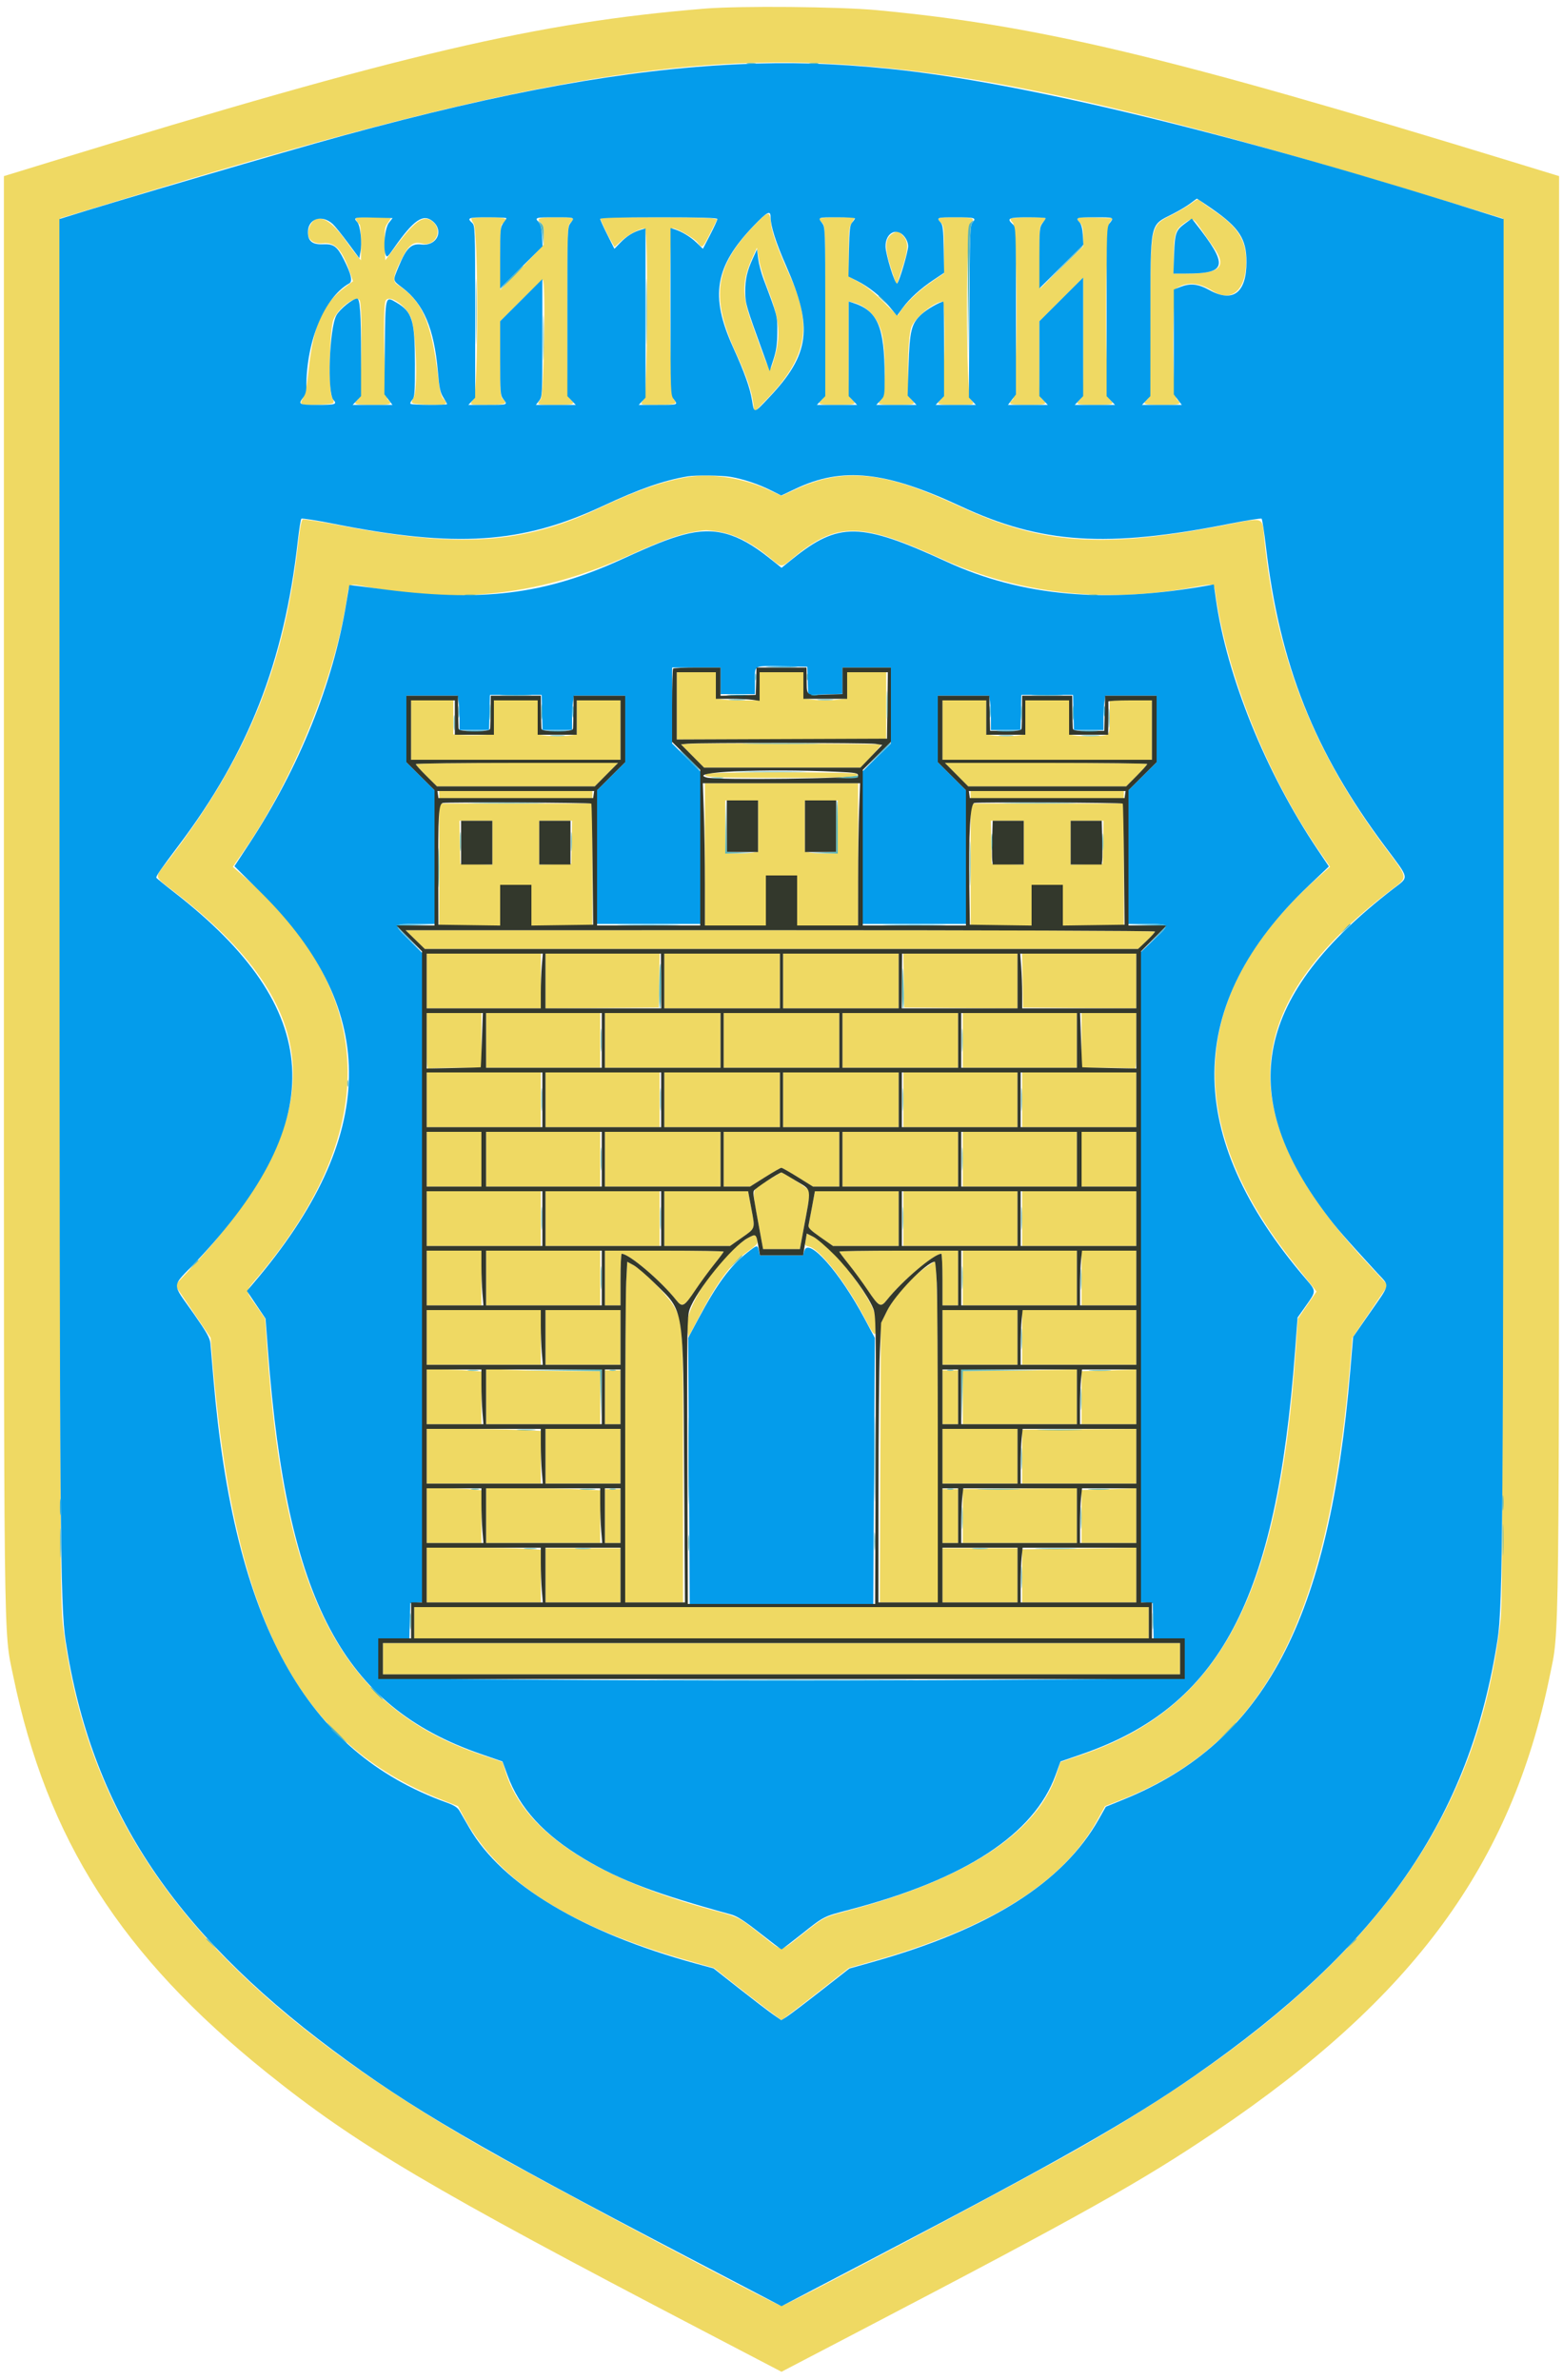<svg id="svg" version="1.1" xmlns="http://www.w3.org/2000/svg" xmlns:xlink="http://www.w3.org/1999/xlink" width="400" height="609" viewBox="0, 0, 400,609"><g id="svgg"><path id="path0" d="M180.400 2.204 C 137.498 5.700,103.242 13.714,13.200 41.322 L 1.000 45.063 1.000 227.231 C 1.000 426.469,0.886 416.759,3.376 428.813 C 12.015 470.632,31.034 500.394,68.200 530.253 C 91.241 548.763,110.061 559.898,180.300 596.570 L 200.000 606.856 219.700 596.570 C 277.113 566.594,292.108 558.191,311.200 545.293 C 361.767 511.131,386.759 477.065,396.595 428.892 C 399.112 416.566,398.991 426.724,398.996 227.431 L 399.000 45.061 386.800 41.325 C 298.901 14.405,265.587 6.462,224.400 2.599 C 214.823 1.701,189.378 1.473,180.400 2.204 M214.200 16.402 C 252.099 18.602,292.793 27.808,373.000 52.327 L 384.600 55.873 384.600 232.637 C 384.600 377.751,384.504 410.259,384.064 414.200 C 377.862 469.724,346.294 509.459,276.703 549.336 C 261.460 558.071,201.225 590.000,199.989 590.000 C 198.764 590.000,138.467 558.029,123.297 549.336 C 54.283 509.789,22.948 470.805,16.122 416.000 C 15.436 410.487,15.400 401.440,15.400 233.024 L 15.400 55.848 19.000 54.768 C 20.980 54.175,28.540 51.876,35.800 49.661 C 124.971 22.452,170.902 13.889,214.200 16.402 M304.789 52.102 C 303.820 52.816,301.599 54.121,299.855 55.002 C 294.316 57.800,294.431 57.211,294.413 82.838 C 294.400 100.959,294.378 101.496,293.600 102.200 C 292.230 103.440,292.664 103.600,297.400 103.600 C 302.136 103.600,302.570 103.440,301.200 102.200 C 299.962 101.080,299.950 74.473,301.187 73.701 C 303.857 72.034,306.932 72.287,310.351 74.455 C 315.183 77.519,318.921 74.227,318.919 66.909 C 318.918 61.300,316.693 57.904,310.200 53.604 C 309.100 52.876,307.829 51.948,307.376 51.542 C 306.569 50.819,306.516 50.831,304.789 52.102 M193.239 57.461 C 182.906 68.133,181.748 75.855,188.323 90.244 C 191.097 96.314,192.282 99.737,192.744 103.012 L 193.081 105.400 196.377 102.000 C 206.506 91.551,208.003 83.441,202.169 70.617 C 199.063 63.789,197.517 59.497,197.298 57.089 C 197.003 53.858,196.702 53.885,193.239 57.461 M91.188 56.378 C 91.417 56.805,91.783 57.266,92.002 57.401 C 92.229 57.541,92.395 59.573,92.387 62.124 L 92.375 66.600 91.487 65.562 C 90.999 64.992,89.523 63.034,88.206 61.213 C 84.252 55.744,81.036 54.437,79.385 57.629 C 77.940 60.424,79.474 62.619,82.615 62.250 C 85.735 61.883,87.548 63.836,89.585 69.758 L 90.340 71.950 88.194 73.570 C 82.565 77.819,80.231 83.152,78.989 94.600 C 78.505 99.067,78.133 100.932,77.536 101.900 C 76.498 103.584,76.842 103.725,81.560 103.540 C 85.725 103.377,85.805 103.333,84.967 101.655 C 84.001 99.719,84.309 84.155,85.362 81.693 C 86.643 78.700,91.142 75.432,92.037 76.846 C 92.866 78.155,92.465 101.417,91.600 102.200 C 90.230 103.440,90.664 103.600,95.400 103.600 C 100.136 103.600,100.570 103.440,99.200 102.200 C 98.400 101.476,97.901 78.965,98.643 77.033 C 99.353 75.181,103.609 77.860,105.114 81.107 C 106.514 84.128,107.047 99.953,105.812 101.838 C 104.881 103.259,105.139 103.381,109.443 103.539 C 114.242 103.715,114.844 103.524,113.612 102.213 C 112.872 101.425,112.605 100.414,112.159 96.724 C 110.423 82.326,108.055 76.935,101.641 72.778 C 100.395 71.971,100.639 70.510,102.700 66.431 C 104.645 62.580,105.740 61.735,108.029 62.316 C 111.224 63.127,113.357 59.320,111.018 56.982 C 108.758 54.721,106.505 56.087,101.492 62.754 L 98.600 66.600 98.485 62.418 C 98.384 58.731,98.467 58.107,99.185 57.135 C 99.633 56.528,100.000 55.935,100.000 55.816 C 100.000 55.697,97.924 55.600,95.386 55.600 C 90.940 55.600,90.787 55.628,91.188 56.378 M120.678 55.855 C 120.538 55.995,120.778 56.608,121.212 57.217 C 122.451 58.957,122.440 100.532,121.200 102.109 C 120.030 103.597,120.039 103.601,124.500 103.594 C 129.180 103.587,130.030 103.313,128.809 102.209 C 128.039 101.512,128.000 101.006,128.000 91.832 L 128.000 82.189 133.305 76.894 C 136.223 73.982,138.743 71.600,138.905 71.600 C 139.711 71.600,139.223 101.063,138.400 102.109 C 137.224 103.605,137.212 103.600,142.200 103.600 C 146.936 103.600,147.370 103.440,146.000 102.200 C 145.219 101.493,145.200 100.968,145.200 79.600 C 145.200 58.232,145.219 57.707,146.000 57.000 C 147.363 55.766,146.939 55.600,142.424 55.600 C 137.812 55.600,137.121 55.843,138.409 57.009 C 139.035 57.575,139.197 58.231,139.187 60.162 L 139.175 62.600 133.605 68.400 L 128.034 74.200 128.017 65.924 C 128.007 60.848,128.154 57.552,128.398 57.401 C 130.511 56.095,129.654 55.600,125.281 55.600 C 122.890 55.600,120.819 55.715,120.678 55.855 M153.600 55.749 C 153.600 56.116,155.399 59.961,156.292 61.502 L 157.278 63.204 159.209 61.468 C 161.079 59.787,164.590 58.056,165.098 58.565 C 165.929 59.396,165.695 100.875,164.853 102.014 C 163.652 103.639,163.573 103.601,168.100 103.594 C 172.780 103.587,173.630 103.313,172.409 102.209 C 171.372 101.270,171.105 58.400,172.136 58.400 C 173.255 58.400,177.672 60.929,178.493 62.040 C 179.700 63.673,179.786 63.610,181.775 59.649 L 183.559 56.098 182.079 55.853 C 180.510 55.594,153.600 55.495,153.600 55.749 M209.600 55.938 C 209.600 56.124,209.960 56.602,210.400 57.000 C 211.181 57.707,211.200 58.232,211.200 79.600 C 211.200 100.968,211.181 101.493,210.400 102.200 C 209.030 103.440,209.464 103.600,214.200 103.600 C 218.936 103.600,219.370 103.440,218.000 102.200 C 217.233 101.506,217.200 100.968,217.200 89.295 L 217.200 77.113 218.300 77.377 C 222.020 78.269,224.886 81.490,225.795 85.800 C 226.764 90.390,226.634 101.264,225.600 102.200 C 224.230 103.440,224.664 103.600,229.400 103.600 C 234.167 103.600,234.576 103.443,233.154 102.162 C 232.060 101.176,232.169 86.158,233.289 83.558 C 234.357 81.080,239.177 77.200,241.187 77.200 C 242.089 77.200,241.716 101.371,240.800 102.200 C 239.430 103.440,239.864 103.600,244.600 103.600 C 249.588 103.600,249.576 103.605,248.400 102.109 C 247.155 100.527,247.147 58.134,248.391 57.009 C 249.679 55.843,248.988 55.600,244.376 55.600 C 239.861 55.600,239.437 55.766,240.800 57.000 C 241.533 57.664,241.600 58.232,241.600 63.827 L 241.600 69.930 239.100 71.633 C 234.769 74.583,231.456 77.807,229.759 80.723 C 229.719 80.791,228.093 79.247,226.144 77.292 C 223.886 75.027,221.620 73.197,219.900 72.249 L 217.200 70.761 217.200 64.528 C 217.200 58.911,217.282 58.161,218.033 56.947 L 218.865 55.600 214.233 55.600 C 211.685 55.600,209.600 55.752,209.600 55.938 M258.633 55.947 C 258.515 56.137,258.775 56.615,259.209 57.009 C 260.455 58.136,260.446 101.072,259.200 102.200 C 257.830 103.440,258.264 103.600,263.000 103.600 C 267.736 103.600,268.170 103.440,266.800 102.200 C 266.042 101.514,266.000 100.968,266.000 91.833 L 266.000 82.189 271.600 76.600 L 277.200 71.011 277.200 86.243 C 277.200 100.968,277.173 101.500,276.400 102.200 C 275.030 103.440,275.464 103.600,280.200 103.600 C 284.936 103.600,285.370 103.440,284.000 102.200 C 282.716 101.038,282.751 58.496,284.037 56.863 L 284.875 55.800 280.384 55.686 C 275.343 55.559,275.112 55.629,276.332 56.927 C 277.039 57.680,277.200 58.334,277.200 60.457 L 277.200 63.062 271.700 68.431 L 266.200 73.800 266.091 65.835 C 265.989 58.311,266.027 57.822,266.791 57.009 C 267.236 56.536,267.600 56.025,267.600 55.874 C 267.600 55.470,258.884 55.540,258.633 55.947 M307.402 58.700 C 308.426 60.185,309.883 62.279,310.638 63.354 C 314.029 68.179,312.298 69.993,304.300 69.998 L 300.400 70.000 300.400 65.460 C 300.400 59.968,300.777 58.745,302.942 57.211 C 305.204 55.608,305.287 55.635,307.402 58.700 M228.600 59.662 C 226.375 60.879,226.258 63.258,228.142 69.000 L 229.454 73.000 230.514 69.800 C 232.628 63.422,232.676 61.876,230.816 60.016 C 229.886 59.086,229.705 59.057,228.600 59.662 M196.607 74.239 C 199.562 81.709,199.917 86.214,198.021 92.139 C 196.881 95.700,197.274 96.384,192.148 81.932 C 189.842 75.430,189.952 71.657,192.623 65.772 L 193.699 63.400 194.254 66.546 C 194.559 68.276,195.618 71.738,196.607 74.239 M176.345 122.001 C 169.967 123.016,162.748 125.530,153.400 129.993 C 134.010 139.251,117.426 140.331,86.511 134.349 C 81.842 133.445,77.783 132.798,77.490 132.910 C 77.125 133.050,76.736 135.090,76.242 139.457 C 72.639 171.344,62.850 194.790,41.984 221.504 C 39.624 224.526,39.557 224.328,44.106 227.800 C 83.877 258.153,85.109 285.606,48.462 324.926 L 44.803 328.851 49.355 335.568 L 53.906 342.284 54.173 345.642 C 59.611 414.277,75.893 445.935,113.302 460.606 L 117.204 462.137 118.839 465.168 C 127.646 481.502,145.854 493.062,176.471 501.759 L 182.742 503.541 187.471 507.293 C 190.072 509.356,193.955 512.361,196.100 513.971 L 200.000 516.897 203.100 514.571 C 204.805 513.292,208.686 510.287,211.725 507.894 L 217.250 503.543 223.525 501.760 C 253.589 493.220,271.985 481.675,280.754 465.845 L 282.812 462.130 286.706 460.603 C 324.062 445.953,340.289 414.397,345.823 345.642 L 346.094 342.284 350.641 335.574 L 355.189 328.863 349.336 322.532 C 315.028 285.417,316.964 257.475,355.898 227.800 C 360.479 224.309,360.565 224.981,354.500 216.865 C 336.044 192.168,326.627 168.174,323.574 138.063 C 322.960 132.006,323.868 132.340,313.489 134.349 C 281.984 140.445,266.609 139.346,245.400 129.481 C 226.331 120.612,216.082 119.524,203.897 125.077 L 199.994 126.856 196.460 125.227 C 190.150 122.321,182.276 121.058,176.345 122.001 M183.708 136.007 C 188.030 136.632,192.615 138.991,197.443 143.073 C 199.957 145.198,200.038 145.198,202.557 143.091 C 214.083 133.448,219.998 133.426,240.887 142.951 C 260.722 151.996,282.890 154.470,305.744 150.189 C 310.663 149.268,310.707 149.279,311.014 151.500 C 313.939 172.663,324.450 198.794,337.759 217.991 L 340.387 221.782 337.694 224.151 C 304.200 253.605,302.128 287.298,331.567 323.745 C 333.675 326.355,335.741 328.935,336.157 329.478 L 336.915 330.466 334.528 333.933 L 332.142 337.400 331.665 344.600 C 327.451 408.164,312.324 436.950,276.800 449.004 L 271.400 450.836 270.407 453.888 C 265.618 468.598,248.003 480.362,218.707 488.415 C 210.294 490.727,211.267 490.252,205.229 494.994 C 199.401 499.569,200.506 499.540,195.084 495.263 C 188.955 490.428,189.254 490.583,182.559 488.784 C 152.488 480.703,134.263 468.675,129.539 453.792 L 128.600 450.832 123.000 448.927 C 87.545 436.863,72.652 408.436,68.342 344.600 L 67.856 337.400 65.528 334.031 C 62.688 329.923,62.600 330.769,66.329 326.327 C 97.885 288.744,96.428 253.564,62.092 223.962 L 59.583 221.800 62.226 218.000 C 75.105 199.482,85.776 173.297,88.837 152.700 C 89.367 149.129,89.131 149.245,94.000 150.170 C 117.808 154.689,138.780 152.146,161.200 142.021 C 171.179 137.515,175.144 136.214,180.600 135.657 C 180.820 135.634,182.218 135.792,183.708 136.007 M173.200 180.600 L 173.200 189.200 200.000 189.200 L 226.800 189.200 226.800 180.600 L 226.800 172.000 221.800 172.000 L 216.800 172.000 216.800 175.346 L 216.800 178.691 214.944 178.946 C 213.923 179.086,212.239 179.200,211.200 179.200 C 210.161 179.200,208.477 179.086,207.456 178.946 L 205.600 178.691 205.600 175.346 L 205.600 172.000 200.000 172.000 L 194.400 172.000 194.400 175.600 L 194.400 179.200 190.300 179.196 C 188.045 179.193,185.525 179.080,184.700 178.943 L 183.200 178.695 183.200 175.348 L 183.200 172.000 178.200 172.000 L 173.200 172.000 173.200 180.600 M105.200 186.800 L 105.200 194.400 132.000 194.400 L 158.800 194.400 158.800 186.800 L 158.800 179.200 153.200 179.200 L 147.600 179.200 147.600 183.548 L 147.600 187.895 146.100 188.143 C 145.275 188.280,143.700 188.391,142.600 188.391 C 141.500 188.391,139.925 188.280,139.100 188.143 L 137.600 187.895 137.600 183.548 L 137.600 179.200 132.000 179.200 L 126.400 179.200 126.400 183.555 L 126.400 187.910 123.503 188.073 C 121.910 188.163,119.570 188.162,118.303 188.070 L 116.000 187.904 116.000 183.552 L 116.000 179.200 110.600 179.200 L 105.200 179.200 105.200 186.800 M241.200 186.800 L 241.200 194.400 268.000 194.400 L 294.800 194.400 294.800 186.800 L 294.800 179.200 289.400 179.200 L 284.000 179.200 284.000 183.386 C 284.000 187.115,283.916 187.617,283.226 187.986 C 282.379 188.440,276.840 188.548,274.850 188.150 L 273.600 187.900 273.600 183.550 L 273.600 179.200 268.000 179.200 L 262.400 179.200 262.400 183.548 L 262.400 187.895 260.900 188.143 C 260.075 188.280,258.500 188.391,257.400 188.391 C 256.300 188.391,254.725 188.280,253.900 188.143 L 252.400 187.895 252.400 183.548 L 252.400 179.200 246.800 179.200 L 241.200 179.200 241.200 186.800 M176.036 190.326 L 174.272 190.452 177.226 193.426 L 180.180 196.400 200.185 196.400 L 220.190 196.400 222.921 193.559 C 224.422 191.996,225.557 190.624,225.442 190.508 C 225.218 190.284,179.003 190.114,176.036 190.326 M106.400 195.511 C 106.400 195.682,107.620 197.032,109.110 198.511 L 111.820 201.200 132.020 201.200 L 152.220 201.200 155.200 198.200 L 158.180 195.200 132.290 195.200 C 118.050 195.200,106.400 195.340,106.400 195.511 M244.800 198.200 L 247.780 201.200 268.001 201.200 L 288.221 201.200 290.911 198.490 C 292.390 196.999,293.600 195.649,293.600 195.490 C 293.600 195.330,281.950 195.200,267.710 195.200 L 241.820 195.200 244.800 198.200 M180.812 197.984 C 179.416 198.867,181.862 199.000,199.533 199.000 C 217.457 199.000,220.542 198.841,219.189 197.985 C 218.407 197.490,181.593 197.490,180.812 197.984 M180.400 218.600 L 180.400 236.800 188.200 236.800 L 196.000 236.800 196.000 230.400 L 196.000 224.000 200.000 224.000 L 204.000 224.000 204.000 230.400 L 204.000 236.800 211.800 236.800 L 219.600 236.800 219.600 218.600 L 219.600 200.400 200.000 200.400 L 180.400 200.400 180.400 218.600 M112.400 203.400 L 112.400 204.400 132.000 204.400 L 151.600 204.400 151.600 203.400 L 151.600 202.400 132.000 202.400 L 112.400 202.400 112.400 203.400 M248.400 203.400 L 248.400 204.400 268.000 204.400 L 287.600 204.400 287.600 203.400 L 287.600 202.400 268.000 202.400 L 248.400 202.400 248.400 203.400 M194.000 211.350 L 194.000 217.900 192.750 218.150 C 192.063 218.288,190.173 218.400,188.550 218.400 L 185.600 218.400 185.600 211.600 L 185.600 204.800 189.800 204.800 L 194.000 204.800 194.000 211.350 M214.400 211.600 L 214.400 218.400 211.450 218.400 C 209.828 218.400,207.938 218.288,207.250 218.150 L 206.000 217.900 206.000 211.350 L 206.000 204.800 210.200 204.800 L 214.400 204.800 214.400 211.600 M112.400 221.200 L 112.400 236.800 120.200 236.800 L 128.000 236.800 128.000 231.600 L 128.000 226.400 132.000 226.400 L 136.000 226.400 136.000 231.600 L 136.000 236.800 143.800 236.800 L 151.600 236.800 151.600 221.200 L 151.600 205.600 132.000 205.600 L 112.400 205.600 112.400 221.200 M248.400 221.200 L 248.400 236.800 256.200 236.800 L 264.000 236.800 264.000 231.600 L 264.000 226.400 268.000 226.400 L 272.000 226.400 272.000 231.600 L 272.000 236.800 279.800 236.800 L 287.600 236.800 287.600 221.200 L 287.600 205.600 268.000 205.600 L 248.400 205.600 248.400 221.200 M126.000 215.614 L 126.000 221.228 121.900 221.114 L 117.800 221.000 117.689 215.500 L 117.577 210.000 121.789 210.000 L 126.000 210.000 126.000 215.614 M146.311 215.500 L 146.200 221.000 142.100 221.114 L 138.000 221.228 138.000 215.614 L 138.000 210.000 142.211 210.000 L 146.423 210.000 146.311 215.500 M262.000 215.614 L 262.000 221.228 257.900 221.114 L 253.800 221.000 253.689 215.500 L 253.577 210.000 257.789 210.000 L 262.000 210.000 262.000 215.614 M282.311 215.500 L 282.200 221.000 278.100 221.114 L 274.000 221.228 274.000 215.614 L 274.000 210.000 278.211 210.000 L 282.423 210.000 282.311 215.500 M106.260 240.408 L 108.720 242.800 199.984 242.800 L 291.248 242.800 293.424 240.742 C 294.621 239.610,295.600 238.530,295.600 238.342 C 295.600 238.154,252.525 238.003,199.700 238.008 L 103.800 238.015 106.260 240.408 M109.200 251.000 L 109.200 258.000 123.800 258.000 L 138.400 258.000 138.400 251.000 L 138.400 244.000 123.800 244.000 L 109.200 244.000 109.200 251.000 M139.600 251.005 L 139.600 258.010 154.100 257.905 L 168.600 257.800 168.709 250.900 L 168.819 244.000 154.209 244.000 L 139.600 244.000 139.600 251.005 M170.000 251.000 L 170.000 258.000 184.800 258.000 L 199.600 258.000 199.600 251.000 L 199.600 244.000 184.800 244.000 L 170.000 244.000 170.000 251.000 M200.400 251.000 L 200.400 258.000 215.200 258.000 L 230.000 258.000 230.000 251.000 L 230.000 244.000 215.200 244.000 L 200.400 244.000 200.400 251.000 M231.291 250.900 L 231.400 257.800 245.900 257.905 L 260.400 258.010 260.400 251.005 L 260.400 244.000 245.791 244.000 L 231.181 244.000 231.291 250.900 M261.691 250.900 L 261.800 257.800 276.300 257.905 L 290.800 258.010 290.800 251.005 L 290.800 244.000 276.191 244.000 L 261.581 244.000 261.691 250.900 M109.200 266.443 C 109.200 272.883,109.270 273.659,109.833 273.443 C 110.181 273.309,113.331 273.200,116.833 273.200 L 123.200 273.200 123.200 266.200 L 123.200 259.200 116.200 259.200 L 109.200 259.200 109.200 266.443 M124.400 266.200 L 124.400 273.200 139.000 273.200 L 153.600 273.200 153.600 266.200 L 153.600 259.200 139.000 259.200 L 124.400 259.200 124.400 266.200 M154.800 266.200 L 154.800 273.200 169.600 273.200 L 184.400 273.200 184.400 266.200 L 184.400 259.200 169.600 259.200 L 154.800 259.200 154.800 266.200 M185.200 266.200 L 185.200 273.200 200.000 273.200 L 214.800 273.200 214.800 266.200 L 214.800 259.200 200.000 259.200 L 185.200 259.200 185.200 266.200 M215.600 266.200 L 215.600 273.200 230.400 273.200 L 245.200 273.200 245.200 266.200 L 245.200 259.200 230.400 259.200 L 215.600 259.200 215.600 266.200 M246.400 266.200 L 246.400 273.200 261.000 273.200 L 275.600 273.200 275.600 266.200 L 275.600 259.200 261.000 259.200 L 246.400 259.200 246.400 266.200 M276.800 266.200 L 276.800 273.200 283.167 273.200 C 286.669 273.200,289.819 273.309,290.167 273.443 C 290.730 273.659,290.800 272.883,290.800 266.443 L 290.800 259.200 283.800 259.200 L 276.800 259.200 276.800 266.200 M109.200 281.400 L 109.200 288.400 123.800 288.400 L 138.400 288.400 138.400 281.400 L 138.400 274.400 123.800 274.400 L 109.200 274.400 109.200 281.400 M139.600 281.400 L 139.600 288.400 154.200 288.400 L 168.800 288.400 168.800 281.400 L 168.800 274.400 154.200 274.400 L 139.600 274.400 139.600 281.400 M170.000 281.400 L 170.000 288.400 184.800 288.400 L 199.600 288.400 199.600 281.400 L 199.600 274.400 184.800 274.400 L 170.000 274.400 170.000 281.400 M200.400 281.400 L 200.400 288.400 215.200 288.400 L 230.000 288.400 230.000 281.400 L 230.000 274.400 215.200 274.400 L 200.400 274.400 200.400 281.400 M231.200 281.400 L 231.200 288.400 245.800 288.400 L 260.400 288.400 260.400 281.400 L 260.400 274.400 245.800 274.400 L 231.200 274.400 231.200 281.400 M261.600 281.400 L 261.600 288.400 276.200 288.400 L 290.800 288.400 290.800 281.400 L 290.800 274.400 276.200 274.400 L 261.600 274.400 261.600 281.400 M109.200 296.600 L 109.200 303.600 116.200 303.600 L 123.200 303.600 123.200 296.600 L 123.200 289.600 116.200 289.600 L 109.200 289.600 109.200 296.600 M124.400 296.600 L 124.400 303.600 139.000 303.600 L 153.600 303.600 153.600 296.600 L 153.600 289.600 139.000 289.600 L 124.400 289.600 124.400 296.600 M154.800 296.600 L 154.800 303.600 169.600 303.600 L 184.400 303.600 184.400 296.600 L 184.400 289.600 169.600 289.600 L 154.800 289.600 154.800 296.600 M185.200 296.600 L 185.200 303.600 188.579 303.600 L 191.958 303.600 195.768 301.200 C 197.863 299.880,199.751 298.800,199.964 298.800 C 200.177 298.800,202.083 299.880,204.200 301.200 L 208.048 303.600 211.424 303.600 L 214.800 303.600 214.800 296.600 L 214.800 289.600 200.000 289.600 L 185.200 289.600 185.200 296.600 M215.600 296.600 L 215.600 303.600 230.400 303.600 L 245.200 303.600 245.200 296.600 L 245.200 289.600 230.400 289.600 L 215.600 289.600 215.600 296.600 M246.400 296.600 L 246.400 303.600 261.000 303.600 L 275.600 303.600 275.600 296.600 L 275.600 289.600 261.000 289.600 L 246.400 289.600 246.400 296.600 M276.800 296.600 L 276.800 303.600 283.800 303.600 L 290.800 303.600 290.800 296.600 L 290.800 289.600 283.800 289.600 L 276.800 289.600 276.800 296.600 M196.457 302.037 C 192.078 304.732,192.295 303.313,194.463 315.100 L 195.291 319.600 200.000 319.600 L 204.709 319.600 205.537 315.100 C 207.205 306.030,207.317 305.282,207.087 304.683 C 206.882 304.147,200.606 300.000,200.000 300.000 C 199.872 300.000,198.277 300.917,196.457 302.037 M109.200 311.800 L 109.200 318.800 123.800 318.800 L 138.400 318.800 138.400 311.800 L 138.400 304.800 123.800 304.800 L 109.200 304.800 109.200 311.800 M139.600 311.800 L 139.600 318.800 154.200 318.800 L 168.800 318.800 168.800 311.800 L 168.800 304.800 154.200 304.800 L 139.600 304.800 139.600 311.800 M170.000 311.800 L 170.000 318.800 178.415 318.800 L 186.830 318.800 189.713 316.775 C 193.400 314.186,193.273 314.553,192.295 309.297 L 191.459 304.800 180.729 304.800 L 170.000 304.800 170.000 311.800 M207.834 308.700 C 207.442 310.845,207.035 312.981,206.931 313.446 C 206.776 314.135,207.337 314.710,209.957 316.546 L 213.174 318.800 221.587 318.800 L 230.000 318.800 230.000 311.800 L 230.000 304.800 219.273 304.800 L 208.547 304.800 207.834 308.700 M231.200 311.800 L 231.200 318.800 245.800 318.800 L 260.400 318.800 260.400 311.800 L 260.400 304.800 245.800 304.800 L 231.200 304.800 231.200 311.800 M261.600 311.800 L 261.600 318.800 276.200 318.800 L 290.800 318.800 290.800 311.800 L 290.800 304.800 276.200 304.800 L 261.600 304.800 261.600 311.800 M206.247 316.866 C 205.888 318.661,205.899 318.688,207.092 318.987 C 209.932 319.700,216.778 328.549,221.445 337.537 C 223.981 342.423,224.241 342.483,224.344 338.200 C 224.452 333.709,213.664 319.230,208.147 316.461 L 206.494 315.632 206.247 316.866 M190.778 317.133 C 183.685 321.651,174.964 335.001,175.838 340.004 L 176.200 342.077 178.977 336.799 C 183.736 327.751,187.116 323.242,191.467 320.138 C 193.583 318.627,194.021 318.129,193.837 317.442 C 193.713 316.979,193.608 316.465,193.605 316.300 C 193.595 315.706,192.524 316.021,190.778 317.133 M109.200 327.000 L 109.200 334.000 116.200 334.000 L 123.200 334.000 123.200 327.000 L 123.200 320.000 116.200 320.000 L 109.200 320.000 109.200 327.000 M124.400 327.000 L 124.400 334.000 139.000 334.000 L 153.600 334.000 153.600 327.000 L 153.600 320.000 139.000 320.000 L 124.400 320.000 124.400 327.000 M154.800 327.000 L 154.800 334.000 156.800 334.000 L 158.800 334.000 158.800 327.400 C 158.800 323.770,158.940 320.800,159.112 320.800 C 160.984 320.800,169.120 327.707,173.022 332.610 C 174.630 334.629,175.023 334.428,177.940 330.089 C 179.255 328.133,181.427 325.171,182.766 323.507 C 184.105 321.842,185.200 320.373,185.200 320.240 C 185.200 320.108,178.360 320.000,170.000 320.000 L 154.800 320.000 154.800 327.000 M214.800 320.240 C 214.800 320.373,215.895 321.842,217.234 323.507 C 218.573 325.171,220.745 328.133,222.060 330.089 C 224.977 334.428,225.370 334.629,226.978 332.610 C 230.880 327.707,239.016 320.800,240.888 320.800 C 241.060 320.800,241.200 323.770,241.200 327.400 L 241.200 334.000 243.200 334.000 L 245.200 334.000 245.200 327.000 L 245.200 320.000 230.000 320.000 C 221.640 320.000,214.800 320.108,214.800 320.240 M246.400 327.000 L 246.400 334.000 261.000 334.000 L 275.600 334.000 275.600 327.000 L 275.600 320.000 261.000 320.000 L 246.400 320.000 246.400 327.000 M276.800 327.000 L 276.800 334.000 283.800 334.000 L 290.800 334.000 290.800 327.000 L 290.800 320.000 283.800 320.000 L 276.800 320.000 276.800 327.000 M160.262 327.923 C 160.120 330.715,160.003 350.325,160.002 371.500 L 160.000 410.000 167.400 410.000 L 174.800 410.000 174.800 375.873 C 174.800 339.103,174.776 338.631,172.687 334.600 C 171.261 331.850,164.752 325.137,162.141 323.723 L 160.521 322.846 160.262 327.923 M236.773 324.387 C 233.185 326.879,228.752 331.885,226.966 335.463 L 225.400 338.600 225.288 374.300 L 225.175 410.000 232.588 410.000 L 240.000 410.000 240.000 371.863 C 240.000 336.002,239.794 322.773,239.238 322.820 C 239.107 322.831,237.998 323.537,236.773 324.387 M109.200 342.200 L 109.200 349.200 123.800 349.200 L 138.400 349.200 138.400 342.200 L 138.400 335.200 123.800 335.200 L 109.200 335.200 109.200 342.200 M139.600 342.200 L 139.600 349.200 149.200 349.200 L 158.800 349.200 158.800 342.200 L 158.800 335.200 149.200 335.200 L 139.600 335.200 139.600 342.200 M241.200 342.200 L 241.200 349.200 250.800 349.200 L 260.400 349.200 260.400 342.200 L 260.400 335.200 250.800 335.200 L 241.200 335.200 241.200 342.200 M261.600 342.200 L 261.600 349.200 276.200 349.200 L 290.800 349.200 290.800 342.200 L 290.800 335.200 276.200 335.200 L 261.600 335.200 261.600 342.200 M109.200 357.400 L 109.200 364.400 116.200 364.400 L 123.200 364.400 123.200 357.659 L 123.200 350.919 119.900 350.662 C 118.085 350.520,114.935 350.404,112.900 350.402 L 109.200 350.400 109.200 357.400 M124.400 357.337 L 124.400 364.400 139.000 364.400 L 153.600 364.400 153.600 357.600 L 153.600 350.800 146.264 350.800 C 142.229 350.800,135.659 350.682,131.664 350.537 L 124.400 350.274 124.400 357.337 M154.800 357.500 L 154.800 364.400 156.800 364.400 L 158.800 364.400 158.800 357.500 L 158.800 350.600 156.800 350.600 L 154.800 350.600 154.800 357.500 M241.200 357.500 L 241.200 364.400 243.200 364.400 L 245.200 364.400 245.200 357.500 L 245.200 350.600 243.200 350.600 L 241.200 350.600 241.200 357.500 M256.300 350.700 L 246.400 350.814 246.400 357.607 L 246.400 364.400 261.000 364.400 L 275.600 364.400 275.600 357.400 L 275.600 350.400 270.900 350.493 C 268.315 350.544,261.745 350.637,256.300 350.700 M281.500 350.699 L 276.800 350.825 276.800 357.613 L 276.800 364.400 283.800 364.400 L 290.800 364.400 290.800 357.400 L 290.800 350.400 288.500 350.486 C 287.235 350.533,284.085 350.629,281.500 350.699 M109.200 372.600 L 109.200 379.600 123.800 379.600 L 138.400 379.600 138.400 372.862 L 138.400 366.124 132.700 365.864 C 129.565 365.720,122.995 365.602,118.100 365.601 L 109.200 365.600 109.200 372.600 M139.600 372.600 L 139.600 379.600 149.200 379.600 L 158.800 379.600 158.800 372.600 L 158.800 365.600 149.200 365.600 L 139.600 365.600 139.600 372.600 M241.200 372.600 L 241.200 379.600 250.800 379.600 L 260.400 379.600 260.400 372.600 L 260.400 365.600 250.800 365.600 L 241.200 365.600 241.200 372.600 M261.602 372.700 L 261.600 379.600 276.200 379.600 L 290.800 379.600 290.800 372.604 L 290.800 365.607 276.202 365.704 L 261.605 365.800 261.602 372.700 M109.200 387.800 L 109.200 394.800 116.200 394.800 L 123.200 394.800 123.200 388.057 L 123.200 381.314 120.741 381.057 C 119.389 380.916,116.239 380.800,113.741 380.800 L 109.200 380.800 109.200 387.800 M124.400 387.800 L 124.400 394.800 139.000 394.800 L 153.600 394.800 153.600 388.061 L 153.600 381.323 148.737 381.061 C 146.063 380.918,139.493 380.800,134.137 380.800 L 124.400 380.800 124.400 387.800 M154.800 387.900 L 154.800 394.800 156.800 394.800 L 158.800 394.800 158.800 387.900 L 158.800 381.000 156.800 381.000 L 154.800 381.000 154.800 387.900 M241.200 387.900 L 241.200 394.800 243.200 394.800 L 245.200 394.800 245.200 387.900 L 245.200 381.000 243.200 381.000 L 241.200 381.000 241.200 387.900 M246.402 387.900 L 246.400 394.800 261.000 394.800 L 275.600 394.800 275.600 387.794 L 275.600 380.788 261.002 380.894 L 246.405 381.000 246.402 387.900 M281.300 381.099 L 276.800 381.226 276.800 388.013 L 276.800 394.800 283.800 394.800 L 290.800 394.800 290.800 387.800 L 290.800 380.800 288.300 380.886 C 286.925 380.933,283.775 381.028,281.300 381.099 M109.200 403.000 L 109.200 410.000 123.800 410.000 L 138.400 410.000 138.400 403.260 L 138.400 396.521 134.500 396.262 C 132.355 396.120,125.785 396.003,119.900 396.002 L 109.200 396.000 109.200 403.000 M139.600 403.067 L 139.600 410.000 149.200 410.000 L 158.800 410.000 158.800 403.067 L 158.800 396.133 149.200 396.133 L 139.600 396.133 139.600 403.067 M241.200 403.067 L 241.200 410.000 250.800 410.000 L 260.400 410.000 260.400 403.067 L 260.400 396.133 250.800 396.133 L 241.200 396.133 241.200 403.067 M270.300 396.300 L 261.600 396.416 261.600 403.208 L 261.600 410.000 276.200 410.000 L 290.800 410.000 290.800 403.000 L 290.800 396.000 284.900 396.092 C 281.655 396.142,275.085 396.236,270.300 396.300 M106.000 415.200 L 106.000 419.200 200.000 419.200 L 294.000 419.200 294.000 415.200 L 294.000 411.200 200.000 411.200 L 106.000 411.200 106.000 415.200 M98.000 424.400 L 98.000 428.400 200.000 428.400 L 302.000 428.400 302.000 424.400 L 302.000 420.400 200.000 420.400 L 98.000 420.400 98.000 424.400 " stroke="none" fill="#efd963" fill-rule="evenodd"></path><path id="path1" d="M188.800 16.447 C 160.308 17.778,129.266 23.386,88.000 34.655 C 73.267 38.679,28.384 51.856,16.500 55.647 L 15.200 56.062 15.228 216.331 C 15.257 390.583,15.413 410.830,16.787 419.800 C 23.293 462.275,43.849 493.754,85.206 524.578 C 105.217 539.492,122.375 549.501,175.812 577.434 L 200.000 590.078 224.158 577.450 C 270.523 553.214,289.310 542.542,305.800 531.074 C 353.573 497.852,376.172 465.275,383.269 419.400 C 384.575 410.960,384.740 388.614,384.771 215.931 L 384.800 56.062 383.500 55.648 C 317.180 34.535,261.936 21.056,227.600 17.610 C 213.440 16.188,201.801 15.840,188.800 16.447 M310.138 53.388 C 317.104 58.211,318.995 61.116,318.998 67.000 C 319.002 74.895,315.551 77.549,309.567 74.251 C 306.593 72.612,304.614 72.401,302.008 73.443 L 300.400 74.087 300.400 87.506 L 300.400 100.924 301.420 102.262 L 302.441 103.600 297.346 103.600 L 292.250 103.600 293.325 102.478 L 294.400 101.356 294.417 81.578 C 294.440 56.475,294.174 57.751,300.000 54.798 C 301.650 53.961,303.720 52.732,304.600 52.066 C 305.480 51.400,306.245 50.842,306.300 50.827 C 306.355 50.812,308.082 51.965,310.138 53.388 M197.206 55.500 C 197.219 57.867,198.553 62.056,201.221 68.104 C 208.151 83.810,207.250 90.697,196.828 101.700 C 192.845 105.905,193.029 105.876,192.455 102.402 C 191.925 99.192,190.544 95.336,187.599 88.842 C 181.630 75.679,182.921 68.138,192.928 57.715 C 196.326 54.175,197.196 53.724,197.206 55.500 M85.160 57.327 C 85.689 57.807,87.433 59.968,89.037 62.130 L 91.953 66.060 92.221 64.627 C 92.700 62.073,92.259 57.749,91.424 56.827 C 90.340 55.628,90.594 55.562,95.784 55.687 L 100.474 55.800 99.537 56.990 C 98.514 58.289,97.989 63.278,98.682 65.112 C 99.003 65.962,99.144 65.855,100.784 63.512 C 105.869 56.244,108.308 54.564,110.769 56.636 C 113.679 59.084,111.772 63.015,107.895 62.560 C 105.238 62.247,104.022 63.406,102.060 68.118 C 100.461 71.960,100.413 71.682,103.003 73.637 C 108.387 77.702,111.084 84.052,112.043 94.919 C 112.427 99.280,112.673 100.460,113.454 101.691 C 113.974 102.512,114.400 103.277,114.400 103.391 C 114.400 103.701,105.378 103.644,105.066 103.332 C 104.919 103.185,105.114 102.716,105.499 102.290 C 106.121 101.602,106.198 100.568,106.186 93.058 C 106.167 81.856,105.536 79.803,101.360 77.355 C 98.579 75.726,98.617 75.572,98.483 89.059 L 98.366 100.879 99.403 102.240 L 100.441 103.600 95.346 103.600 L 90.250 103.600 91.325 102.478 L 92.400 101.356 92.400 91.337 C 92.400 80.155,92.146 76.400,91.388 76.400 C 90.294 76.400,86.966 79.080,86.095 80.664 C 84.270 83.981,83.691 100.511,85.336 102.329 C 86.346 103.446,85.836 103.600,81.133 103.600 C 76.487 103.600,76.224 103.459,77.600 101.709 C 78.108 101.064,78.400 100.086,78.400 99.034 C 78.400 87.215,83.010 76.080,89.380 72.515 C 90.306 71.997,89.882 70.126,87.995 66.400 C 86.282 63.019,85.409 62.383,82.641 62.501 C 79.950 62.616,78.800 61.691,78.800 59.410 C 78.800 55.934,82.350 54.771,85.160 57.327 M129.600 55.837 C 129.600 55.967,129.240 56.531,128.800 57.091 C 128.062 58.029,128.000 58.714,128.000 65.948 L 128.000 73.789 133.428 68.394 L 138.856 63.000 138.717 60.329 C 138.622 58.519,138.355 57.414,137.889 56.898 C 136.772 55.665,136.977 55.600,142.000 55.600 C 147.199 55.600,147.179 55.593,146.000 57.091 C 145.222 58.079,145.200 58.714,145.200 79.732 L 145.200 101.356 146.275 102.478 L 147.350 103.600 142.246 103.600 L 137.142 103.600 137.971 102.546 C 138.776 101.522,138.800 101.062,138.800 86.452 L 138.800 71.411 133.400 76.800 L 128.000 82.189 128.000 91.640 C 128.000 100.486,128.051 101.157,128.800 102.109 C 129.979 103.608,130.002 103.600,124.730 103.600 L 119.861 103.600 120.730 102.674 L 121.600 101.748 121.600 79.736 C 121.600 58.232,121.582 57.707,120.800 57.000 C 119.424 55.755,119.866 55.600,124.800 55.600 C 127.440 55.600,129.600 55.707,129.600 55.837 M183.600 56.036 C 183.600 56.277,182.765 58.090,181.745 60.065 L 179.889 63.658 178.245 62.071 C 176.680 60.561,174.465 59.232,172.500 58.624 L 171.600 58.346 171.600 79.719 C 171.600 100.486,171.623 101.121,172.400 102.109 C 173.579 103.608,173.602 103.600,168.330 103.600 L 163.461 103.600 164.330 102.674 L 165.200 101.748 165.200 80.102 L 165.200 58.456 164.077 58.778 C 162.101 59.345,160.400 60.399,158.798 62.050 L 157.237 63.658 155.419 60.037 C 154.418 58.045,153.600 56.232,153.600 56.008 C 153.600 55.738,158.671 55.600,168.600 55.600 C 179.169 55.600,183.600 55.729,183.600 56.036 M218.800 55.869 C 218.800 56.016,218.485 56.485,218.100 56.910 C 217.507 57.565,217.380 58.677,217.266 64.217 L 217.132 70.752 219.266 71.821 C 222.298 73.339,225.430 75.832,227.642 78.489 L 229.548 80.779 230.994 78.808 C 232.790 76.362,235.553 73.855,238.984 71.560 L 241.615 69.800 241.508 63.741 C 241.417 58.630,241.290 57.561,240.700 56.909 C 239.575 55.668,239.773 55.600,244.533 55.600 C 249.470 55.600,249.955 55.745,248.901 56.909 C 248.254 57.624,248.191 59.382,248.081 79.695 L 247.962 101.708 248.851 102.654 L 249.739 103.600 244.595 103.600 L 239.450 103.600 240.525 102.478 L 241.600 101.356 241.600 89.278 C 241.600 82.635,241.525 77.200,241.433 77.200 C 240.560 77.200,237.259 79.097,235.813 80.431 C 233.224 82.818,232.794 84.545,232.512 93.716 L 232.281 101.232 233.415 102.416 L 234.550 103.600 229.400 103.600 L 224.250 103.600 225.325 102.478 C 226.375 101.382,226.400 101.240,226.393 96.378 C 226.374 83.486,224.602 79.435,218.100 77.424 L 217.200 77.146 217.200 89.251 L 217.200 101.356 218.275 102.478 L 219.350 103.600 214.200 103.600 L 209.050 103.600 210.125 102.478 L 211.200 101.356 211.200 79.732 C 211.200 58.714,211.178 58.079,210.400 57.091 C 209.224 55.595,209.212 55.600,214.200 55.600 C 216.730 55.600,218.800 55.721,218.800 55.869 M267.600 55.837 C 267.600 55.967,267.240 56.531,266.800 57.091 C 266.062 58.029,266.000 58.714,266.000 65.949 L 266.000 73.789 271.629 68.195 L 277.257 62.600 277.111 60.123 C 277.016 58.516,276.725 57.380,276.282 56.891 C 275.176 55.669,275.385 55.600,280.200 55.600 C 285.188 55.600,285.176 55.595,284.000 57.091 C 283.222 58.079,283.200 58.714,283.200 79.732 L 283.200 101.356 284.275 102.478 L 285.350 103.600 280.200 103.600 L 275.050 103.600 276.125 102.478 L 277.200 101.356 277.200 86.183 L 277.200 71.011 271.600 76.600 L 266.000 82.189 266.000 91.773 L 266.000 101.356 267.075 102.478 L 268.150 103.600 263.054 103.600 L 257.959 103.600 258.980 102.262 L 260.000 100.924 260.000 79.524 C 260.000 58.632,259.981 58.107,259.200 57.400 C 257.516 55.876,258.100 55.600,263.000 55.600 C 265.530 55.600,267.600 55.707,267.600 55.837 M303.321 57.152 C 300.911 58.907,300.666 59.590,300.474 65.100 L 300.303 70.000 303.532 70.000 C 314.102 70.000,314.470 67.979,305.892 57.065 L 305.000 55.929 303.321 57.152 M231.364 60.431 C 232.036 61.228,232.400 62.141,232.400 63.026 C 232.400 64.400,230.192 71.911,229.605 72.535 C 229.118 73.053,226.664 65.243,226.630 63.066 C 226.577 59.657,229.394 58.089,231.364 60.431 M192.697 66.040 C 191.182 69.322,190.696 71.449,190.720 74.683 C 190.743 77.678,190.903 78.227,195.239 90.186 L 196.975 94.971 197.937 91.986 C 198.678 89.688,198.906 88.078,198.926 85.000 C 198.955 80.763,199.004 80.954,195.393 71.400 C 194.811 69.860,194.199 67.520,194.033 66.200 L 193.731 63.800 192.697 66.040 M187.027 122.020 C 190.328 122.605,194.123 123.874,197.269 125.446 L 199.938 126.779 203.669 125.019 C 215.629 119.379,226.624 120.548,245.800 129.497 C 266.485 139.150,283.218 140.247,314.657 134.009 C 319.022 133.143,322.722 132.562,322.878 132.718 C 323.034 132.874,323.532 136.151,323.985 140.001 C 327.527 170.126,336.380 192.376,354.448 216.567 C 360.872 225.168,360.695 224.221,356.484 227.471 C 321.291 254.641,316.095 279.527,339.171 310.400 C 342.020 314.211,343.865 316.337,352.527 325.778 C 355.737 329.277,355.981 328.131,350.277 336.337 L 346.290 342.075 345.558 350.737 C 340.172 414.469,323.653 445.729,287.600 460.412 L 283.000 462.286 281.200 465.471 C 272.010 481.732,253.239 493.588,223.385 501.989 L 217.370 503.681 209.985 509.458 C 205.923 512.635,202.003 515.609,201.274 516.066 L 199.948 516.897 197.874 515.461 C 196.733 514.672,192.832 511.691,189.205 508.837 L 182.611 503.648 178.005 502.391 C 149.051 494.487,128.494 482.165,120.116 467.690 C 119.062 465.870,117.907 463.877,117.549 463.262 C 117.084 462.462,116.172 461.882,114.349 461.228 C 78.132 448.222,59.938 415.192,54.622 352.800 C 54.276 348.730,53.927 344.647,53.848 343.727 C 53.732 342.375,52.938 340.955,49.712 336.327 C 43.766 327.799,43.696 329.692,50.212 322.800 C 84.723 286.302,83.018 258.090,44.500 228.247 C 42.025 226.329,40.000 224.668,40.000 224.554 C 40.000 224.037,41.144 222.389,45.722 216.315 C 63.605 192.585,72.717 169.349,76.194 138.607 C 76.541 135.531,76.957 132.883,77.116 132.724 C 77.276 132.564,80.978 133.143,85.343 134.009 C 116.769 140.244,133.557 139.143,154.200 129.492 C 163.594 125.100,169.773 122.942,176.000 121.880 C 178.053 121.529,184.735 121.615,187.027 122.020 M174.905 136.826 C 171.155 137.834,167.285 139.372,159.400 142.989 C 139.254 152.229,123.198 154.174,96.622 150.591 C 92.673 150.059,89.425 149.663,89.402 149.712 C 89.380 149.760,89.038 151.780,88.644 154.200 C 85.287 174.791,76.542 196.474,63.754 215.917 L 59.994 221.633 66.936 228.517 C 97.405 258.728,96.759 290.863,64.932 328.252 L 63.185 330.304 65.574 333.852 L 67.962 337.400 68.594 345.800 C 73.389 409.548,87.690 436.590,123.063 448.790 L 128.600 450.700 129.844 454.137 C 132.916 462.631,139.183 469.467,149.576 475.665 C 158.682 481.095,168.000 484.617,187.068 489.838 C 188.638 490.267,190.421 491.413,194.468 494.593 C 197.401 496.897,199.890 498.783,200.000 498.784 C 200.110 498.785,202.360 497.071,205.000 494.974 C 210.981 490.224,210.660 490.388,217.400 488.621 C 246.996 480.858,264.669 469.306,270.156 454.137 L 271.400 450.700 276.937 448.790 C 312.245 436.612,326.676 409.348,331.416 345.860 L 332.069 337.119 334.234 334.062 C 336.893 330.310,336.893 330.388,334.160 327.200 C 302.728 290.542,302.999 256.860,334.971 226.551 L 340.086 221.702 337.163 217.351 C 323.951 197.690,313.970 173.079,311.162 153.242 L 310.639 149.541 309.419 149.760 C 282.949 154.513,261.452 152.578,242.200 143.708 C 220.215 133.580,214.607 133.488,202.754 143.065 L 200.013 145.279 196.802 142.721 C 188.748 136.306,182.800 134.705,174.905 136.826 M206.713 174.200 L 206.826 177.800 211.213 177.675 L 215.600 177.550 215.600 174.175 L 215.600 170.800 221.800 170.800 L 228.000 170.800 228.000 180.528 L 228.000 190.255 224.400 193.778 L 220.800 197.301 220.800 216.850 L 220.800 236.400 234.000 236.400 L 247.200 236.400 247.200 219.292 L 247.200 202.183 243.600 198.600 L 240.000 195.017 240.000 186.508 L 240.000 178.000 246.548 178.000 L 253.095 178.000 253.343 179.500 C 253.480 180.325,253.593 182.305,253.596 183.900 L 253.600 186.800 257.387 186.800 L 261.174 186.800 261.287 182.300 L 261.400 177.800 268.000 177.800 L 274.600 177.800 274.713 182.300 L 274.826 186.800 278.613 186.800 L 282.400 186.800 282.404 183.900 C 282.407 182.305,282.520 180.325,282.657 179.500 L 282.905 178.000 289.452 178.000 L 296.000 178.000 296.000 186.508 L 296.000 195.017 292.400 198.600 L 288.800 202.183 288.800 219.292 L 288.800 236.400 293.576 236.400 C 299.520 236.400,299.530 236.422,295.398 240.333 L 292.000 243.550 292.000 326.751 L 292.000 409.952 293.500 410.076 L 295.000 410.200 295.113 414.700 L 295.226 419.200 299.213 419.200 L 303.200 419.200 303.200 424.334 L 303.200 429.468 267.134 429.734 C 221.358 430.072,178.642 430.072,132.866 429.734 L 96.800 429.468 96.800 424.334 L 96.800 419.200 100.787 419.200 L 104.774 419.200 104.887 414.700 L 105.000 410.200 106.500 410.076 L 108.000 409.952 108.000 326.867 L 108.000 243.782 104.620 240.420 C 100.522 236.344,100.497 236.400,106.424 236.400 L 111.200 236.400 111.200 219.292 L 111.200 202.183 107.600 198.600 L 104.000 195.017 104.000 186.508 L 104.000 178.000 110.548 178.000 L 117.095 178.000 117.343 179.500 C 117.480 180.325,117.593 182.305,117.596 183.900 L 117.600 186.800 121.387 186.800 L 125.174 186.800 125.287 182.300 L 125.400 177.800 132.000 177.800 L 138.600 177.800 138.713 182.300 L 138.826 186.800 142.613 186.800 L 146.400 186.800 146.404 183.900 C 146.407 182.305,146.520 180.325,146.657 179.500 L 146.905 178.000 153.452 178.000 L 160.000 178.000 160.000 186.508 L 160.000 195.017 156.400 198.600 L 152.800 202.183 152.800 219.292 L 152.800 236.400 166.000 236.400 L 179.200 236.400 179.200 216.892 L 179.200 197.383 175.600 193.800 L 172.000 190.217 172.000 180.508 L 172.000 170.800 178.200 170.800 L 184.400 170.800 184.400 174.200 L 184.400 177.600 188.800 177.600 L 193.200 177.600 193.200 174.267 C 193.200 170.065,192.651 170.362,200.176 170.490 L 206.600 170.600 206.713 174.200 M191.193 320.533 C 186.875 323.923,183.485 328.520,178.716 337.451 L 176.127 342.302 176.319 376.351 L 176.511 410.400 200.000 410.400 L 223.489 410.400 223.681 376.351 L 223.873 342.302 221.288 337.451 C 214.928 325.515,206.913 316.468,205.842 320.015 L 205.484 321.200 199.974 321.200 L 194.464 321.200 194.200 320.000 C 193.863 318.465,193.818 318.473,191.193 320.533 " stroke="none" fill="#049ceb" fill-rule="evenodd"></path><path id="path2" d="M172.267 171.067 C 172.120 171.213,172.000 175.492,172.000 180.575 L 172.000 189.817 175.600 193.400 L 179.200 196.983 179.200 216.892 L 179.200 236.800 166.000 236.800 L 152.800 236.800 152.800 219.492 L 152.800 202.183 156.400 198.600 L 160.000 195.017 160.000 186.508 L 160.000 178.000 153.400 178.000 L 146.800 178.000 146.757 181.700 C 146.734 183.735,146.689 185.760,146.657 186.200 C 146.604 186.943,146.314 187.000,142.600 187.000 C 138.886 187.000,138.596 186.943,138.543 186.200 C 138.511 185.760,138.466 183.735,138.443 181.700 L 138.400 178.000 132.000 178.000 L 125.600 178.000 125.557 181.700 C 125.534 183.735,125.489 185.760,125.457 186.200 C 125.404 186.943,125.114 187.000,121.400 187.000 C 117.686 187.000,117.396 186.943,117.343 186.200 C 117.311 185.760,117.266 183.735,117.243 181.700 L 117.200 178.000 110.600 178.000 L 104.000 178.000 104.000 186.508 L 104.000 195.017 107.600 198.600 L 111.200 202.183 111.200 219.492 L 111.200 236.800 106.309 236.800 L 101.418 236.800 104.709 240.108 L 108.000 243.417 108.000 326.708 L 108.000 410.000 106.600 410.000 L 105.200 410.000 105.200 414.600 L 105.200 419.200 101.000 419.200 L 96.800 419.200 96.800 424.400 L 96.800 429.600 200.000 429.600 L 303.200 429.600 303.200 424.400 L 303.200 419.200 299.000 419.200 L 294.800 419.200 294.800 414.600 L 294.800 410.000 293.400 410.000 L 292.000 410.000 292.000 326.708 L 292.000 243.417 295.291 240.108 L 298.582 236.800 293.691 236.800 L 288.800 236.800 288.800 219.492 L 288.800 202.183 292.400 198.600 L 296.000 195.017 296.000 186.508 L 296.000 178.000 289.413 178.000 L 282.826 178.000 282.713 182.500 L 282.600 187.000 278.600 187.000 C 274.886 187.000,274.596 186.943,274.543 186.200 C 274.511 185.760,274.466 183.735,274.443 181.700 L 274.400 178.000 268.000 178.000 L 261.600 178.000 261.557 181.700 C 261.534 183.735,261.489 185.760,261.457 186.200 C 261.404 186.943,261.114 187.000,257.400 187.000 L 253.400 187.000 253.287 182.500 L 253.174 178.000 246.587 178.000 L 240.000 178.000 240.000 186.508 L 240.000 195.017 243.600 198.600 L 247.200 202.183 247.200 219.492 L 247.200 236.800 234.000 236.800 L 220.800 236.800 220.800 216.892 L 220.800 196.983 224.400 193.400 L 228.000 189.817 228.000 180.308 L 228.000 170.800 221.800 170.800 L 215.600 170.800 215.600 174.200 L 215.600 177.600 212.600 177.680 C 205.673 177.865,206.555 178.591,206.436 172.600 L 206.400 170.800 200.000 170.800 L 193.600 170.800 193.564 172.600 C 193.545 173.590,193.500 175.165,193.464 176.100 L 193.400 177.800 188.900 177.913 L 184.400 178.026 184.400 174.413 L 184.400 170.800 178.467 170.800 C 175.203 170.800,172.413 170.920,172.267 171.067 M183.200 175.400 L 183.200 178.800 186.944 178.800 C 189.003 178.800,191.523 178.914,192.544 179.054 L 194.400 179.309 194.400 175.654 L 194.400 172.000 200.000 172.000 L 205.600 172.000 205.600 175.400 L 205.600 178.800 211.200 178.800 L 216.800 178.800 216.800 175.400 L 216.800 172.000 222.008 172.000 L 227.216 172.000 227.108 180.500 L 227.000 189.000 200.100 189.103 L 173.200 189.206 173.200 180.603 L 173.200 172.000 178.200 172.000 L 183.200 172.000 183.200 175.400 M116.400 183.600 L 116.400 188.000 121.400 188.000 L 126.400 188.000 126.400 183.600 L 126.400 179.200 132.000 179.200 L 137.600 179.200 137.600 183.600 L 137.600 188.000 142.600 188.000 L 147.600 188.000 147.600 183.600 L 147.600 179.200 153.200 179.200 L 158.800 179.200 158.800 186.800 L 158.800 194.400 132.000 194.400 L 105.200 194.400 105.200 186.800 L 105.200 179.200 110.800 179.200 L 116.400 179.200 116.400 183.600 M252.400 183.600 L 252.400 188.000 257.400 188.000 L 262.400 188.000 262.400 183.600 L 262.400 179.200 268.000 179.200 L 273.600 179.200 273.600 183.600 L 273.600 188.000 278.600 188.000 L 283.600 188.000 283.647 183.900 C 283.673 181.645,283.673 179.665,283.647 179.500 C 283.621 179.335,286.120 179.200,289.200 179.200 L 294.800 179.200 294.800 186.800 L 294.800 194.400 268.000 194.400 L 241.200 194.400 241.200 186.800 L 241.200 179.200 246.800 179.200 L 252.400 179.200 252.400 183.600 M223.983 190.330 L 225.766 190.600 222.978 193.500 L 220.190 196.400 200.185 196.400 L 180.180 196.400 177.226 193.426 L 174.272 190.452 176.036 190.296 C 179.157 190.020,222.137 190.050,223.983 190.330 M155.200 198.200 L 152.220 201.200 132.020 201.200 L 111.820 201.200 109.110 198.511 C 107.620 197.032,106.400 195.682,106.400 195.511 C 106.400 195.340,118.050 195.200,132.290 195.200 L 158.180 195.200 155.200 198.200 M293.600 195.490 C 293.600 195.649,292.390 196.999,290.911 198.490 L 288.221 201.200 268.001 201.200 L 247.780 201.200 244.800 198.200 L 241.820 195.200 267.710 195.200 C 281.950 195.200,293.600 195.330,293.600 195.490 M213.900 197.464 C 219.079 197.701,219.600 197.792,219.600 198.462 C 219.600 199.209,183.547 199.657,180.884 198.944 C 175.538 197.512,195.443 196.619,213.900 197.464 M219.864 207.100 C 219.727 210.785,219.611 218.975,219.607 225.300 L 219.600 236.800 211.800 236.800 L 204.000 236.800 204.000 230.400 L 204.000 224.000 200.000 224.000 L 196.000 224.000 196.000 230.400 L 196.000 236.800 188.200 236.800 L 180.400 236.800 180.399 226.100 C 180.398 220.215,180.280 212.025,180.136 207.900 L 179.874 200.400 199.993 200.400 L 220.113 200.400 219.864 207.100 M151.928 203.300 L 151.800 204.200 132.000 204.200 L 112.200 204.200 112.072 203.300 L 111.944 202.400 132.000 202.400 L 152.056 202.400 151.928 203.300 M287.928 203.300 L 287.800 204.200 268.000 204.200 L 248.200 204.200 248.072 203.300 L 247.944 202.400 268.000 202.400 L 288.056 202.400 287.928 203.300 M186.000 211.400 L 186.000 218.000 190.000 218.000 L 194.000 218.000 194.000 211.400 L 194.000 204.800 190.000 204.800 L 186.000 204.800 186.000 211.400 M206.000 211.400 L 206.000 218.000 210.000 218.000 L 214.000 218.000 214.000 211.400 L 214.000 204.800 210.000 204.800 L 206.000 204.800 206.000 211.400 M151.330 205.615 C 151.422 205.717,151.565 212.730,151.648 221.200 L 151.800 236.600 143.900 236.708 L 136.000 236.817 136.000 231.608 L 136.000 226.400 132.000 226.400 L 128.000 226.400 128.000 231.608 L 128.000 236.817 120.100 236.708 L 112.200 236.600 112.161 225.000 C 112.103 208.211,112.255 205.695,113.338 205.453 C 114.430 205.209,151.105 205.365,151.330 205.615 M287.331 205.615 C 287.423 205.717,287.566 212.730,287.649 221.200 L 287.800 236.600 279.900 236.708 L 272.000 236.817 272.000 231.608 L 272.000 226.400 268.000 226.400 L 264.000 226.400 264.000 231.608 L 264.000 236.817 256.100 236.708 L 248.200 236.600 248.074 227.600 C 247.868 212.907,248.281 205.690,249.342 205.453 C 250.430 205.209,287.105 205.366,287.331 205.615 M118.000 215.600 L 118.000 221.200 122.000 221.200 L 126.000 221.200 126.000 215.600 L 126.000 210.000 122.000 210.000 L 118.000 210.000 118.000 215.600 M138.000 215.600 L 138.000 221.200 142.000 221.200 L 146.000 221.200 146.000 215.600 L 146.000 210.000 142.000 210.000 L 138.000 210.000 138.000 215.600 M253.924 214.500 C 253.856 216.975,253.857 219.495,253.927 220.100 L 254.053 221.200 258.027 221.200 L 262.000 221.200 262.000 215.600 L 262.000 210.000 258.024 210.000 L 254.048 210.000 253.924 214.500 M274.000 215.600 L 274.000 221.200 277.973 221.200 L 281.947 221.200 282.073 220.100 C 282.143 219.495,282.144 216.975,282.076 214.500 L 281.952 210.000 277.976 210.000 L 274.000 210.000 274.000 215.600 M295.600 238.342 C 295.600 238.530,294.621 239.610,293.424 240.742 L 291.248 242.800 199.984 242.800 L 108.720 242.800 106.260 240.408 L 103.800 238.015 199.700 238.008 C 252.525 238.003,295.600 238.154,295.600 238.342 M138.659 247.060 C 138.516 248.744,138.400 251.894,138.400 254.060 L 138.400 258.000 123.800 258.000 L 109.200 258.000 109.200 251.000 L 109.200 244.000 124.059 244.000 L 138.917 244.000 138.659 247.060 M169.180 251.000 L 169.219 258.000 154.409 258.000 L 139.600 258.000 139.600 251.000 L 139.600 244.000 154.371 244.000 L 169.142 244.000 169.180 251.000 M199.600 251.000 L 199.600 258.000 184.800 258.000 L 170.000 258.000 170.000 251.000 L 170.000 244.000 184.800 244.000 L 199.600 244.000 199.600 251.000 M230.000 251.000 L 230.000 258.000 215.200 258.000 L 200.400 258.000 200.400 251.000 L 200.400 244.000 215.200 244.000 L 230.000 244.000 230.000 251.000 M260.400 251.000 L 260.400 258.000 245.589 258.000 L 230.778 258.000 230.819 251.000 L 230.860 244.000 245.630 244.000 L 260.400 244.000 260.400 251.000 M290.800 251.000 L 290.800 258.000 276.200 258.000 L 261.600 258.000 261.598 254.300 C 261.596 252.265,261.480 249.115,261.338 247.300 L 261.081 244.000 275.941 244.000 L 290.800 244.000 290.800 251.000 M123.327 266.100 C 123.196 269.895,123.067 273.033,123.039 273.072 C 123.011 273.112,119.886 273.202,116.094 273.272 L 109.199 273.400 109.199 266.300 L 109.200 259.200 116.382 259.200 L 123.564 259.200 123.327 266.100 M154.000 266.200 L 154.000 273.200 139.200 273.200 L 124.400 273.200 124.400 266.200 L 124.400 259.200 139.200 259.200 L 154.000 259.200 154.000 266.200 M184.400 266.200 L 184.400 273.200 169.600 273.200 L 154.800 273.200 154.800 266.200 L 154.800 259.200 169.600 259.200 L 184.400 259.200 184.400 266.200 M214.800 266.200 L 214.800 273.200 200.000 273.200 L 185.200 273.200 185.200 266.200 L 185.200 259.200 200.000 259.200 L 214.800 259.200 214.800 266.200 M245.200 266.200 L 245.200 273.200 230.400 273.200 L 215.600 273.200 215.600 266.200 L 215.600 259.200 230.400 259.200 L 245.200 259.200 245.200 266.200 M275.600 266.200 L 275.600 273.200 260.800 273.200 L 246.000 273.200 246.000 266.200 L 246.000 259.200 260.800 259.200 L 275.600 259.200 275.600 266.200 M290.801 266.300 L 290.801 273.400 283.906 273.272 C 280.114 273.202,276.989 273.112,276.961 273.072 C 276.934 273.033,276.799 269.895,276.662 266.100 L 276.412 259.200 283.606 259.200 L 290.800 259.200 290.801 266.300 M138.800 281.400 L 138.800 288.400 124.000 288.400 L 109.200 288.400 109.200 281.400 L 109.200 274.400 124.000 274.400 L 138.800 274.400 138.800 281.400 M169.200 281.400 L 169.200 288.400 154.400 288.400 L 139.600 288.400 139.600 281.400 L 139.600 274.400 154.400 274.400 L 169.200 274.400 169.200 281.400 M199.600 281.400 L 199.600 288.400 184.800 288.400 L 170.000 288.400 170.000 281.400 L 170.000 274.400 184.800 274.400 L 199.600 274.400 199.600 281.400 M230.000 281.400 L 230.000 288.400 215.200 288.400 L 200.400 288.400 200.400 281.400 L 200.400 274.400 215.200 274.400 L 230.000 274.400 230.000 281.400 M260.400 281.400 L 260.400 288.400 245.600 288.400 L 230.800 288.400 230.800 281.400 L 230.800 274.400 245.600 274.400 L 260.400 274.400 260.400 281.400 M290.800 281.400 L 290.800 288.400 276.000 288.400 L 261.200 288.400 261.200 281.400 L 261.200 274.400 276.000 274.400 L 290.800 274.400 290.800 281.400 M123.200 296.600 L 123.200 303.600 116.200 303.600 L 109.200 303.600 109.200 296.600 L 109.200 289.600 116.200 289.600 L 123.200 289.600 123.200 296.600 M154.000 296.600 L 154.000 303.600 139.200 303.600 L 124.400 303.600 124.400 296.600 L 124.400 289.600 139.200 289.600 L 154.000 289.600 154.000 296.600 M184.400 296.600 L 184.400 303.600 169.600 303.600 L 154.800 303.600 154.800 296.600 L 154.800 289.600 169.600 289.600 L 184.400 289.600 184.400 296.600 M214.800 296.600 L 214.800 303.600 211.424 303.600 L 208.048 303.600 204.200 301.200 C 202.083 299.880,200.177 298.800,199.964 298.800 C 199.751 298.800,197.863 299.880,195.768 301.200 L 191.958 303.600 188.579 303.600 L 185.200 303.600 185.200 296.600 L 185.200 289.600 200.000 289.600 L 214.800 289.600 214.800 296.600 M245.200 296.600 L 245.200 303.600 230.400 303.600 L 215.600 303.600 215.600 296.600 L 215.600 289.600 230.400 289.600 L 245.200 289.600 245.200 296.600 M275.600 296.600 L 275.600 303.600 260.800 303.600 L 246.000 303.600 246.000 296.600 L 246.000 289.600 260.800 289.600 L 275.600 289.600 275.600 296.600 M290.800 296.600 L 290.800 303.600 283.800 303.600 L 276.800 303.600 276.800 296.600 L 276.800 289.600 283.800 289.600 L 290.800 289.600 290.800 296.600 M203.543 302.037 C 207.922 304.732,207.705 303.313,205.537 315.100 L 204.709 319.600 200.000 319.600 L 195.291 319.600 194.463 315.100 C 192.795 306.030,192.683 305.282,192.913 304.683 C 193.118 304.147,199.394 300.000,200.000 300.000 C 200.128 300.000,201.723 300.917,203.543 302.037 M138.800 311.800 L 138.800 318.800 124.000 318.800 L 109.200 318.800 109.200 311.800 L 109.200 304.800 124.000 304.800 L 138.800 304.800 138.800 311.800 M169.200 311.800 L 169.200 318.800 154.400 318.800 L 139.600 318.800 139.600 311.800 L 139.600 304.800 154.400 304.800 L 169.200 304.800 169.200 311.800 M192.295 309.297 C 193.273 314.553,193.400 314.186,189.713 316.775 L 186.830 318.800 178.415 318.800 L 170.000 318.800 170.000 311.800 L 170.000 304.800 180.729 304.800 L 191.459 304.800 192.295 309.297 M230.000 311.800 L 230.000 318.800 221.587 318.800 L 213.174 318.800 209.957 316.546 C 207.337 314.710,206.776 314.135,206.931 313.446 C 207.035 312.981,207.442 310.845,207.834 308.700 L 208.547 304.800 219.273 304.800 L 230.000 304.800 230.000 311.800 M260.400 311.800 L 260.400 318.800 245.600 318.800 L 230.800 318.800 230.800 311.800 L 230.800 304.800 245.600 304.800 L 260.400 304.800 260.400 311.800 M290.800 311.800 L 290.800 318.800 276.000 318.800 L 261.200 318.800 261.200 311.800 L 261.200 304.800 276.000 304.800 L 290.800 304.800 290.800 311.800 M213.633 321.177 C 217.543 325.142,222.183 331.565,223.485 334.816 C 224.157 336.492,224.193 338.842,224.082 373.500 L 223.965 410.400 199.998 410.400 L 176.032 410.400 175.916 373.700 C 175.810 340.321,175.860 336.827,176.465 335.090 C 178.165 330.212,187.375 318.892,191.367 316.774 C 193.508 315.638,193.505 315.636,194.053 318.743 L 194.485 321.200 200.007 321.200 L 205.528 321.200 205.998 318.409 L 206.469 315.619 208.135 316.455 C 209.051 316.915,211.525 319.040,213.633 321.177 M123.200 323.940 C 123.200 326.106,123.316 329.256,123.459 330.940 L 123.717 334.000 116.459 334.000 L 109.200 334.000 109.200 327.000 L 109.200 320.000 116.200 320.000 L 123.200 320.000 123.200 323.940 M154.000 327.000 L 154.000 334.000 139.200 334.000 L 124.400 334.000 124.400 327.000 L 124.400 320.000 139.200 320.000 L 154.000 320.000 154.000 327.000 M185.200 320.240 C 185.200 320.373,184.105 321.842,182.766 323.507 C 181.427 325.171,179.255 328.133,177.940 330.089 C 175.023 334.428,174.630 334.629,173.022 332.610 C 169.120 327.707,160.984 320.800,159.112 320.800 C 158.940 320.800,158.800 323.770,158.800 327.400 L 158.800 334.000 156.800 334.000 L 154.800 334.000 154.800 327.000 L 154.800 320.000 170.000 320.000 C 178.360 320.000,185.200 320.108,185.200 320.240 M245.200 327.000 L 245.200 334.000 243.200 334.000 L 241.200 334.000 241.200 327.400 C 241.200 323.770,241.060 320.800,240.888 320.800 C 239.016 320.800,230.880 327.707,226.978 332.610 C 225.370 334.629,224.977 334.428,222.060 330.089 C 220.745 328.133,218.573 325.171,217.234 323.507 C 215.895 321.842,214.800 320.373,214.800 320.240 C 214.800 320.108,221.640 320.000,230.000 320.000 L 245.200 320.000 245.200 327.000 M275.600 327.000 L 275.600 334.000 260.800 334.000 L 246.000 334.000 246.000 327.000 L 246.000 320.000 260.800 320.000 L 275.600 320.000 275.600 327.000 M290.800 327.000 L 290.800 334.000 283.600 334.000 L 276.400 334.000 276.400 329.459 C 276.400 326.961,276.516 323.811,276.657 322.459 L 276.914 320.000 283.857 320.000 L 290.800 320.000 290.800 327.000 M167.602 328.400 C 175.193 335.911,174.812 333.499,175.076 375.700 L 175.291 410.000 167.646 410.000 L 160.000 410.000 160.002 371.500 C 160.003 350.325,160.120 330.715,160.262 327.923 L 160.521 322.846 162.141 323.723 C 163.032 324.205,165.490 326.310,167.602 328.400 M239.738 328.263 C 239.882 331.268,240.000 350.888,240.000 371.863 L 240.000 410.000 232.400 410.000 L 224.800 410.000 224.818 381.700 C 224.828 366.135,224.985 350.041,225.166 345.936 L 225.495 338.472 227.013 335.399 C 229.098 331.181,237.041 323.007,239.238 322.820 C 239.369 322.809,239.594 325.258,239.738 328.263 M138.400 339.140 C 138.400 341.306,138.516 344.456,138.659 346.140 L 138.917 349.200 124.059 349.200 L 109.200 349.200 109.200 342.200 L 109.200 335.200 123.800 335.200 L 138.400 335.200 138.400 339.140 M158.800 342.200 L 158.800 349.200 149.200 349.200 L 139.600 349.200 139.600 342.200 L 139.600 335.200 149.200 335.200 L 158.800 335.200 158.800 342.200 M260.400 342.200 L 260.400 349.200 250.800 349.200 L 241.200 349.200 241.200 342.200 L 241.200 335.200 250.800 335.200 L 260.400 335.200 260.400 342.200 M290.800 342.200 L 290.800 349.200 276.000 349.200 L 261.200 349.200 261.200 344.659 C 261.200 342.161,261.316 339.011,261.457 337.659 L 261.714 335.200 276.257 335.200 L 290.800 335.200 290.800 342.200 M123.200 354.340 C 123.200 356.506,123.316 359.656,123.459 361.340 L 123.717 364.400 116.459 364.400 L 109.200 364.400 109.200 357.400 L 109.200 350.400 116.200 350.400 L 123.200 350.400 123.200 354.340 M154.000 357.400 L 154.000 364.400 139.200 364.400 L 124.400 364.400 124.400 357.400 L 124.400 350.400 139.200 350.400 L 154.000 350.400 154.000 357.400 M158.800 357.400 L 158.800 364.400 156.800 364.400 L 154.800 364.400 154.800 357.400 L 154.800 350.400 156.800 350.400 L 158.800 350.400 158.800 357.400 M245.200 357.400 L 245.200 364.400 243.200 364.400 L 241.200 364.400 241.200 357.400 L 241.200 350.400 243.200 350.400 L 245.200 350.400 245.200 357.400 M275.600 357.400 L 275.600 364.400 260.800 364.400 L 246.000 364.400 246.000 357.400 L 246.000 350.400 260.800 350.400 L 275.600 350.400 275.600 357.400 M290.800 357.400 L 290.800 364.400 283.600 364.400 L 276.400 364.400 276.400 359.859 C 276.400 357.361,276.516 354.211,276.657 352.859 L 276.914 350.400 283.857 350.400 L 290.800 350.400 290.800 357.400 M138.400 369.540 C 138.400 371.706,138.516 374.856,138.659 376.540 L 138.917 379.600 124.059 379.600 L 109.200 379.600 109.200 372.600 L 109.200 365.600 123.800 365.600 L 138.400 365.600 138.400 369.540 M158.800 372.600 L 158.800 379.600 149.200 379.600 L 139.600 379.600 139.600 372.600 L 139.600 365.600 149.200 365.600 L 158.800 365.600 158.800 372.600 M260.400 372.600 L 260.400 379.600 250.800 379.600 L 241.200 379.600 241.200 372.600 L 241.200 365.600 250.800 365.600 L 260.400 365.600 260.400 372.600 M290.800 372.600 L 290.800 379.600 276.000 379.600 L 261.200 379.600 261.200 375.059 C 261.200 372.561,261.316 369.411,261.457 368.059 L 261.714 365.600 276.257 365.600 L 290.800 365.600 290.800 372.600 M123.200 384.740 C 123.200 386.906,123.316 390.056,123.459 391.740 L 123.717 394.800 116.459 394.800 L 109.200 394.800 109.200 387.800 L 109.200 380.800 116.200 380.800 L 123.200 380.800 123.200 384.740 M153.600 384.740 C 153.600 386.906,153.716 390.056,153.859 391.740 L 154.117 394.800 139.259 394.800 L 124.400 394.800 124.400 387.800 L 124.400 380.800 139.000 380.800 L 153.600 380.800 153.600 384.740 M158.800 387.800 L 158.800 394.800 156.800 394.800 L 154.800 394.800 154.800 387.800 L 154.800 380.800 156.800 380.800 L 158.800 380.800 158.800 387.800 M245.200 387.800 L 245.200 394.800 243.200 394.800 L 241.200 394.800 241.200 387.800 L 241.200 380.800 243.200 380.800 L 245.200 380.800 245.200 387.800 M275.600 387.800 L 275.600 394.800 260.800 394.800 L 246.000 394.800 246.000 390.259 C 246.000 387.761,246.116 384.611,246.257 383.259 L 246.514 380.800 261.057 380.800 L 275.600 380.800 275.600 387.800 M290.800 387.800 L 290.800 394.800 283.600 394.800 L 276.400 394.800 276.400 390.259 C 276.400 387.761,276.516 384.611,276.657 383.259 L 276.914 380.800 283.857 380.800 L 290.800 380.800 290.800 387.800 M138.400 399.940 C 138.400 402.106,138.516 405.256,138.659 406.940 L 138.917 410.000 124.059 410.000 L 109.200 410.000 109.200 403.000 L 109.200 396.000 123.800 396.000 L 138.400 396.000 138.400 399.940 M158.800 403.000 L 158.800 410.000 149.200 410.000 L 139.600 410.000 139.600 403.000 L 139.600 396.000 149.200 396.000 L 158.800 396.000 158.800 403.000 M260.400 403.000 L 260.400 410.000 250.800 410.000 L 241.200 410.000 241.200 403.000 L 241.200 396.000 250.800 396.000 L 260.400 396.000 260.400 403.000 M290.800 403.000 L 290.800 410.000 276.000 410.000 L 261.200 410.000 261.200 405.459 C 261.200 402.961,261.316 399.811,261.457 398.459 L 261.714 396.000 276.257 396.000 L 290.800 396.000 290.800 403.000 M294.000 415.200 L 294.000 419.200 200.000 419.200 L 106.000 419.200 106.000 415.200 L 106.000 411.200 200.000 411.200 L 294.000 411.200 294.000 415.200 M302.000 424.400 L 302.000 428.400 200.000 428.400 L 98.000 428.400 98.000 424.400 L 98.000 420.400 200.000 420.400 L 302.000 420.400 302.000 424.400 " stroke="none" fill="#33382c" fill-rule="evenodd"></path><path id="path3" d="M191.305 16.287 C 191.914 16.379,192.814 16.377,193.305 16.282 C 193.797 16.187,193.300 16.111,192.200 16.114 C 191.100 16.117,190.697 16.195,191.305 16.287 M207.305 16.287 C 207.914 16.379,208.814 16.377,209.305 16.282 C 209.797 16.187,209.300 16.111,208.200 16.114 C 207.100 16.117,206.697 16.195,207.305 16.287 M138.007 56.960 C 138.333 57.378,138.707 58.908,138.837 60.360 L 139.074 63.000 139.137 60.362 C 139.191 58.083,139.079 57.620,138.307 56.962 C 137.433 56.216,137.427 56.216,138.007 56.960 M248.262 57.131 C 247.665 57.791,247.609 59.511,247.689 74.631 L 247.779 91.400 247.989 74.561 C 248.158 61.114,248.311 57.589,248.749 57.061 C 249.497 56.161,249.087 56.220,248.262 57.131 M271.994 67.900 L 267.000 73.000 272.100 68.006 C 276.837 63.367,277.381 62.800,277.094 62.800 C 277.036 62.800,274.741 65.095,271.994 67.900 M121.780 79.800 C 121.780 87.280,121.834 90.283,121.899 86.474 C 121.965 82.665,121.965 76.545,121.899 72.874 C 121.833 69.203,121.779 72.320,121.780 79.800 M165.380 79.800 C 165.380 87.280,165.434 90.283,165.499 86.474 C 165.565 82.665,165.565 76.545,165.499 72.874 C 165.433 69.203,165.379 72.320,165.380 79.800 M130.800 71.000 C 129.161 72.650,127.910 74.000,128.020 74.000 C 128.130 74.000,129.561 72.650,131.200 71.000 C 132.839 69.350,134.090 68.000,133.980 68.000 C 133.870 68.000,132.439 69.350,130.800 71.000 M224.800 75.725 C 224.800 75.794,225.385 76.379,226.100 77.025 L 227.400 78.200 226.225 76.900 C 225.130 75.688,224.800 75.416,224.800 75.725 M138.972 86.400 C 138.972 91.570,139.029 93.685,139.099 91.100 C 139.168 88.515,139.168 84.285,139.099 81.700 C 139.029 79.115,138.972 81.230,138.972 86.400 M119.107 152.290 C 119.826 152.379,120.906 152.377,121.507 152.286 C 122.108 152.195,121.520 152.122,120.200 152.124 C 118.880 152.126,118.388 152.201,119.107 152.290 M278.500 152.287 C 279.105 152.378,280.095 152.378,280.700 152.287 C 281.305 152.195,280.810 152.120,279.600 152.120 C 278.390 152.120,277.895 152.195,278.500 152.287 M193.293 173.200 C 193.293 173.970,193.375 174.285,193.476 173.900 C 193.576 173.515,193.576 172.885,193.476 172.500 C 193.375 172.115,193.293 172.430,193.293 173.200 M206.493 173.200 C 206.493 173.970,206.575 174.285,206.676 173.900 C 206.776 173.515,206.776 172.885,206.676 172.500 C 206.575 172.115,206.493 172.430,206.493 173.200 M226.959 180.400 C 226.959 183.590,227.021 184.895,227.097 183.300 C 227.173 181.705,227.173 179.095,227.097 177.500 C 227.021 175.905,226.959 177.210,226.959 180.400 M186.912 179.095 C 187.964 179.177,189.584 179.176,190.512 179.092 C 191.440 179.008,190.580 178.941,188.600 178.942 C 186.620 178.943,185.860 179.012,186.912 179.095 M209.500 179.093 C 210.435 179.177,211.965 179.177,212.900 179.093 C 213.835 179.009,213.070 178.940,211.200 178.940 C 209.330 178.940,208.565 179.009,209.500 179.093 M125.337 182.200 C 125.339 183.960,125.409 184.630,125.493 183.689 C 125.578 182.749,125.577 181.309,125.491 180.489 C 125.405 179.670,125.336 180.440,125.337 182.200 M138.537 182.200 C 138.539 183.960,138.609 184.630,138.693 183.689 C 138.778 182.749,138.777 181.309,138.691 180.489 C 138.605 179.670,138.536 180.440,138.537 182.200 M261.334 182.400 C 261.334 184.050,261.405 184.725,261.491 183.900 C 261.578 183.075,261.578 181.725,261.491 180.900 C 261.405 180.075,261.334 180.750,261.334 182.400 M274.534 182.400 C 274.534 184.050,274.605 184.725,274.691 183.900 C 274.778 183.075,274.778 181.725,274.691 180.900 C 274.605 180.075,274.534 180.750,274.534 182.400 M283.746 183.800 C 283.747 186.000,283.814 186.849,283.895 185.687 C 283.976 184.524,283.976 182.724,283.893 181.687 C 283.811 180.649,283.745 181.600,283.746 183.800 M116.137 185.000 C 116.139 186.760,116.209 187.430,116.293 186.489 C 116.378 185.549,116.377 184.109,116.291 183.289 C 116.205 182.470,116.136 183.240,116.137 185.000 M141.111 188.293 C 142.051 188.378,143.491 188.377,144.311 188.291 C 145.130 188.205,144.360 188.136,142.600 188.137 C 140.840 188.139,140.170 188.209,141.111 188.293 M255.911 188.293 C 256.851 188.378,258.291 188.377,259.111 188.291 C 259.930 188.205,259.160 188.136,257.400 188.137 C 255.640 188.139,254.970 188.209,255.911 188.293 M277.113 188.295 C 278.276 188.376,280.076 188.376,281.113 188.293 C 282.151 188.211,281.200 188.145,279.000 188.146 C 276.800 188.147,275.951 188.214,277.113 188.295 M191.900 190.300 C 196.355 190.364,203.645 190.364,208.100 190.300 C 212.555 190.235,208.910 190.182,200.000 190.182 C 191.090 190.182,187.445 190.235,191.900 190.300 M189.700 197.499 C 193.825 197.564,200.575 197.564,204.700 197.499 C 208.825 197.434,205.450 197.381,197.200 197.381 C 188.950 197.381,185.575 197.434,189.700 197.499 M216.600 198.800 L 213.800 199.059 216.700 199.129 C 218.414 199.171,219.600 199.036,219.600 198.800 C 219.600 198.580,219.555 198.432,219.500 198.471 C 219.445 198.509,218.140 198.658,216.600 198.800 M182.300 199.089 C 183.015 199.178,184.185 199.178,184.900 199.089 C 185.615 199.001,185.030 198.928,183.600 198.928 C 182.170 198.928,181.585 199.001,182.300 199.089 M185.690 211.500 L 185.600 218.400 189.100 218.319 L 192.600 218.237 189.310 218.103 L 186.019 217.968 185.899 211.284 L 185.779 204.600 185.690 211.500 M214.000 211.384 L 214.000 217.968 210.700 218.102 L 207.400 218.237 210.900 218.319 L 214.400 218.400 214.400 211.600 C 214.400 207.860,214.310 204.800,214.200 204.800 C 214.090 204.800,214.000 207.763,214.000 211.384 M121.700 205.500 C 126.045 205.564,133.155 205.564,137.500 205.500 C 141.845 205.435,138.290 205.382,129.600 205.382 C 120.910 205.382,117.355 205.435,121.700 205.500 M257.700 205.500 C 262.045 205.564,269.155 205.564,273.500 205.500 C 277.845 205.435,274.290 205.382,265.600 205.382 C 256.910 205.382,253.355 205.435,257.700 205.500 M117.746 215.400 C 117.747 217.600,117.814 218.449,117.895 217.287 C 117.976 216.124,117.976 214.324,117.893 213.287 C 117.811 212.249,117.745 213.200,117.746 215.400 M146.146 215.400 C 146.147 217.600,146.214 218.449,146.295 217.287 C 146.376 216.124,146.376 214.324,146.293 213.287 C 146.211 212.249,146.145 213.200,146.146 215.400 M248.172 221.000 C 248.172 226.060,248.229 228.075,248.299 225.477 C 248.369 222.880,248.368 218.740,248.298 216.277 C 248.228 213.815,248.171 215.940,248.172 221.000 M253.742 215.400 C 253.741 217.380,253.808 218.240,253.892 217.312 C 253.976 216.384,253.977 214.764,253.895 213.712 C 253.812 212.660,253.743 213.420,253.742 215.400 M282.142 215.400 C 282.141 217.380,282.208 218.240,282.292 217.312 C 282.376 216.384,282.377 214.764,282.295 213.712 C 282.212 212.660,282.143 213.420,282.142 215.400 M112.169 222.000 C 112.169 226.510,112.227 228.355,112.298 226.100 C 112.370 223.845,112.370 220.155,112.298 217.900 C 112.227 215.645,112.169 217.490,112.169 222.000 M230.874 251.900 C 230.833 255.255,230.935 258.000,231.100 258.001 C 231.265 258.001,231.352 256.156,231.294 253.901 C 231.102 246.446,230.949 245.717,230.874 251.900 M168.721 252.201 C 168.654 255.391,168.735 258.001,168.900 258.001 C 169.065 258.000,169.200 255.390,169.200 252.200 C 169.200 244.697,168.876 244.697,168.721 252.201 M153.753 266.200 C 153.753 268.840,153.818 269.868,153.897 268.484 C 153.975 267.101,153.974 264.941,153.895 263.684 C 153.816 262.428,153.752 263.560,153.753 266.200 M246.153 266.200 C 246.153 268.840,246.218 269.868,246.297 268.484 C 246.375 267.101,246.374 264.941,246.295 263.684 C 246.216 262.428,246.152 263.560,246.153 266.200 M88.893 277.200 C 88.893 277.970,88.975 278.285,89.076 277.900 C 89.176 277.515,89.176 276.885,89.076 276.500 C 88.975 276.115,88.893 276.430,88.893 277.200 M138.553 281.400 C 138.553 284.040,138.618 285.068,138.697 283.684 C 138.775 282.301,138.774 280.141,138.695 278.884 C 138.616 277.628,138.552 278.760,138.553 281.400 M168.953 281.400 C 168.953 284.040,169.018 285.068,169.097 283.684 C 169.175 282.301,169.174 280.141,169.095 278.884 C 169.016 277.628,168.952 278.760,168.953 281.400 M230.953 281.400 C 230.953 284.040,231.018 285.068,231.097 283.684 C 231.175 282.301,231.174 280.141,231.095 278.884 C 231.016 277.628,230.952 278.760,230.953 281.400 M261.353 281.400 C 261.353 284.040,261.418 285.068,261.497 283.684 C 261.575 282.301,261.574 280.141,261.495 278.884 C 261.416 277.628,261.352 278.760,261.353 281.400 M153.753 296.600 C 153.753 299.240,153.818 300.268,153.897 298.884 C 153.975 297.501,153.974 295.341,153.895 294.084 C 153.816 292.828,153.752 293.960,153.753 296.600 M246.153 296.600 C 246.153 299.240,246.218 300.268,246.297 298.884 C 246.375 297.501,246.374 295.341,246.295 294.084 C 246.216 292.828,246.152 293.960,246.153 296.600 M138.553 311.800 C 138.553 314.440,138.618 315.468,138.697 314.084 C 138.775 312.701,138.774 310.541,138.695 309.284 C 138.616 308.028,138.552 309.160,138.553 311.800 M168.953 311.800 C 168.953 314.440,169.018 315.468,169.097 314.084 C 169.175 312.701,169.174 310.541,169.095 309.284 C 169.016 308.028,168.952 309.160,168.953 311.800 M230.953 311.800 C 230.953 314.440,231.018 315.468,231.097 314.084 C 231.175 312.701,231.174 310.541,231.095 309.284 C 231.016 308.028,230.952 309.160,230.953 311.800 M261.353 311.800 C 261.353 314.440,261.418 315.468,261.497 314.084 C 261.575 312.701,261.574 310.541,261.495 309.284 C 261.416 308.028,261.352 309.160,261.353 311.800 M188.181 322.900 L 186.600 324.600 188.300 323.019 C 189.881 321.548,190.184 321.200,189.881 321.200 C 189.816 321.200,189.051 321.965,188.181 322.900 M49.375 323.700 L 48.200 325.000 49.500 323.825 C 50.712 322.730,50.984 322.400,50.675 322.400 C 50.606 322.400,50.021 322.985,49.375 323.700 M153.753 327.000 C 153.753 329.640,153.818 330.668,153.897 329.284 C 153.975 327.901,153.974 325.741,153.895 324.484 C 153.816 323.228,153.752 324.360,153.753 327.000 M246.153 327.000 C 246.153 329.640,246.218 330.668,246.297 329.284 C 246.375 327.901,246.374 325.741,246.295 324.484 C 246.216 323.228,246.152 324.360,246.153 327.000 M276.550 327.400 C 276.551 329.820,276.616 330.758,276.696 329.485 C 276.776 328.212,276.775 326.232,276.694 325.085 C 276.614 323.938,276.549 324.980,276.550 327.400 M261.350 342.600 C 261.351 345.020,261.416 345.958,261.496 344.685 C 261.576 343.412,261.575 341.432,261.494 340.285 C 261.414 339.138,261.349 340.180,261.350 342.600 M119.907 350.690 C 120.626 350.779,121.706 350.777,122.307 350.686 C 122.908 350.595,122.320 350.522,121.000 350.524 C 119.680 350.526,119.188 350.601,119.907 350.690 M143.689 350.700 L 153.579 350.814 153.701 356.707 L 153.823 362.600 153.912 356.500 L 154.000 350.400 143.900 350.493 L 133.800 350.585 143.689 350.700 M156.100 350.676 C 156.485 350.776,157.115 350.776,157.500 350.676 C 157.885 350.575,157.570 350.493,156.800 350.493 C 156.030 350.493,155.715 350.575,156.100 350.676 M242.500 350.676 C 242.885 350.776,243.515 350.776,243.900 350.676 C 244.285 350.575,243.970 350.493,243.200 350.493 C 242.430 350.493,242.115 350.575,242.500 350.676 M246.089 356.700 L 246.178 363.000 246.299 356.907 L 246.421 350.814 256.310 350.700 L 266.200 350.585 256.100 350.493 L 246.000 350.400 246.089 356.700 M279.116 350.697 C 280.499 350.775,282.659 350.774,283.916 350.695 C 285.172 350.616,284.040 350.552,281.400 350.553 C 278.760 350.553,277.732 350.618,279.116 350.697 M276.551 358.000 C 276.551 360.530,276.616 361.565,276.696 360.300 C 276.775 359.035,276.775 356.965,276.696 355.700 C 276.616 354.435,276.551 355.470,276.551 358.000 M132.713 365.895 C 133.876 365.976,135.676 365.976,136.713 365.893 C 137.751 365.811,136.800 365.745,134.600 365.746 C 132.400 365.747,131.551 365.814,132.713 365.895 M266.500 365.899 C 269.085 365.968,273.315 365.968,275.900 365.899 C 278.485 365.829,276.370 365.772,271.200 365.772 C 266.030 365.772,263.915 365.829,266.500 365.899 M261.351 373.200 C 261.351 375.730,261.416 376.765,261.496 375.500 C 261.575 374.235,261.575 372.165,261.496 370.900 C 261.416 369.635,261.351 370.670,261.351 373.200 M120.700 381.082 C 121.195 381.178,122.005 381.178,122.500 381.082 C 122.995 380.987,122.590 380.909,121.600 380.909 C 120.610 380.909,120.205 380.987,120.700 381.082 M148.700 381.093 C 149.635 381.177,151.165 381.177,152.100 381.093 C 153.035 381.009,152.270 380.940,150.400 380.940 C 148.530 380.940,147.765 381.009,148.700 381.093 M156.100 381.076 C 156.485 381.176,157.115 381.176,157.500 381.076 C 157.885 380.975,157.570 380.893,156.800 380.893 C 156.030 380.893,155.715 380.975,156.100 381.076 M242.500 381.076 C 242.885 381.176,243.515 381.176,243.900 381.076 C 244.285 380.975,243.970 380.893,243.200 380.893 C 242.430 380.893,242.115 380.975,242.500 381.076 M251.100 381.099 C 253.575 381.169,257.625 381.169,260.100 381.099 C 262.575 381.028,260.550 380.971,255.600 380.971 C 250.650 380.971,248.625 381.028,251.100 381.099 M278.900 381.096 C 280.165 381.175,282.235 381.175,283.500 381.096 C 284.765 381.016,283.730 380.951,281.200 380.951 C 278.670 380.951,277.635 381.016,278.900 381.096 M246.151 388.400 C 246.151 390.930,246.216 391.965,246.296 390.700 C 246.375 389.435,246.375 387.365,246.296 386.100 C 246.216 384.835,246.151 385.870,246.151 388.400 M276.551 388.400 C 276.551 390.930,276.616 391.965,276.696 390.700 C 276.775 389.435,276.775 387.365,276.696 386.100 C 276.616 384.835,276.551 385.870,276.551 388.400 M384.563 394.000 C 384.563 397.630,384.623 399.115,384.698 397.300 C 384.772 395.485,384.772 392.515,384.698 390.700 C 384.623 388.885,384.563 390.370,384.563 394.000 M15.361 394.800 C 15.361 398.210,15.422 399.605,15.497 397.900 C 15.572 396.195,15.572 393.405,15.497 391.700 C 15.422 389.995,15.361 391.390,15.361 394.800 M223.744 394.400 C 223.744 396.490,223.812 397.345,223.894 396.300 C 223.976 395.255,223.976 393.545,223.894 392.500 C 223.812 391.455,223.744 392.310,223.744 394.400 M176.140 394.800 C 176.140 396.670,176.209 397.435,176.293 396.500 C 176.377 395.565,176.377 394.035,176.293 393.100 C 176.209 392.165,176.140 392.930,176.140 394.800 M134.291 396.289 C 135.001 396.377,136.261 396.379,137.091 396.292 C 137.921 396.205,137.340 396.133,135.800 396.131 C 134.260 396.129,133.581 396.200,134.291 396.289 M147.500 396.293 C 148.435 396.377,149.965 396.377,150.900 396.293 C 151.835 396.209,151.070 396.140,149.200 396.140 C 147.330 396.140,146.565 396.209,147.500 396.293 M249.100 396.293 C 250.035 396.377,251.565 396.377,252.500 396.293 C 253.435 396.209,252.670 396.140,250.800 396.140 C 248.930 396.140,248.165 396.209,249.100 396.293 M265.678 396.298 C 268.031 396.369,271.991 396.369,274.478 396.299 C 276.965 396.229,275.040 396.171,270.200 396.170 C 265.360 396.170,263.325 396.228,265.678 396.298 M261.351 403.600 C 261.351 406.130,261.416 407.165,261.496 405.900 C 261.575 404.635,261.575 402.565,261.496 401.300 C 261.416 400.035,261.351 401.070,261.351 403.600 M104.940 414.800 C 104.940 416.670,105.009 417.435,105.093 416.500 C 105.177 415.565,105.177 414.035,105.093 413.100 C 105.009 412.165,104.940 412.930,104.940 414.800 M294.940 414.800 C 294.940 416.670,295.009 417.435,295.093 416.500 C 295.177 415.565,295.177 414.035,295.093 413.100 C 295.009 412.165,294.940 412.930,294.940 414.800 M86.000 443.400 C 87.417 444.830,88.667 446.000,88.777 446.000 C 88.887 446.000,87.817 444.830,86.400 443.400 C 84.983 441.970,83.733 440.800,83.623 440.800 C 83.513 440.800,84.583 441.970,86.000 443.400 M313.588 443.500 L 311.000 446.200 313.700 443.612 C 316.208 441.207,316.583 440.800,316.288 440.800 C 316.227 440.800,315.012 442.015,313.588 443.500 M52.800 496.125 C 52.800 496.194,53.385 496.779,54.100 497.425 L 55.400 498.600 54.225 497.300 C 53.130 496.088,52.800 495.816,52.800 496.125 M345.775 497.300 L 344.600 498.600 345.900 497.425 C 346.615 496.779,347.200 496.194,347.200 496.125 C 347.200 495.816,346.870 496.088,345.775 497.300 " stroke="none" fill="#5bb5b7" fill-rule="evenodd"></path><path id="path4" d="M196.700 170.698 C 198.515 170.772,201.485 170.772,203.300 170.698 C 205.115 170.623,203.630 170.563,200.000 170.563 C 196.370 170.563,194.885 170.623,196.700 170.698 M128.700 177.898 C 130.515 177.972,133.485 177.972,135.300 177.898 C 137.115 177.823,135.630 177.763,132.000 177.763 C 128.370 177.763,126.885 177.823,128.700 177.898 M186.500 177.896 C 187.765 177.975,189.835 177.975,191.100 177.896 C 192.365 177.816,191.330 177.751,188.800 177.751 C 186.270 177.751,185.235 177.816,186.500 177.896 M207.700 177.876 C 208.085 177.976,208.715 177.976,209.100 177.876 C 209.485 177.775,209.170 177.693,208.400 177.693 C 207.630 177.693,207.315 177.775,207.700 177.876 M264.700 177.898 C 266.515 177.972,269.485 177.972,271.300 177.898 C 273.115 177.823,271.630 177.763,268.000 177.763 C 264.370 177.763,262.885 177.823,264.700 177.898 M117.324 182.200 C 117.326 183.520,117.401 184.012,117.490 183.293 C 117.579 182.574,117.577 181.494,117.486 180.893 C 117.395 180.292,117.322 180.880,117.324 182.200 M146.524 182.200 C 146.526 183.520,146.601 184.012,146.690 183.293 C 146.779 182.574,146.777 181.494,146.686 180.893 C 146.595 180.292,146.522 180.880,146.524 182.200 M253.324 182.200 C 253.326 183.520,253.401 184.012,253.490 183.293 C 253.579 182.574,253.577 181.494,253.486 180.893 C 253.395 180.292,253.322 180.880,253.324 182.200 M282.520 182.000 C 282.520 183.210,282.595 183.705,282.687 183.100 C 282.778 182.495,282.778 181.505,282.687 180.900 C 282.595 180.295,282.520 180.790,282.520 182.000 M119.513 187.095 C 120.676 187.176,122.476 187.176,123.513 187.093 C 124.551 187.011,123.600 186.945,121.400 186.946 C 119.200 186.947,118.351 187.014,119.513 187.095 M140.713 187.095 C 141.876 187.176,143.676 187.176,144.713 187.093 C 145.751 187.011,144.800 186.945,142.600 186.946 C 140.400 186.947,139.551 187.014,140.713 187.095 M255.513 187.095 C 256.676 187.176,258.476 187.176,259.513 187.093 C 260.551 187.011,259.600 186.945,257.400 186.946 C 255.200 186.947,254.351 187.014,255.513 187.095 M276.713 187.095 C 277.876 187.176,279.676 187.176,280.713 187.093 C 281.751 187.011,280.800 186.945,278.600 186.946 C 276.400 186.947,275.551 187.014,276.713 187.095 M224.391 193.500 L 221.000 197.000 224.500 193.609 C 226.425 191.744,228.000 190.169,228.000 190.109 C 228.000 189.818,227.541 190.249,224.391 193.500 M176.400 194.600 C 177.817 196.030,179.067 197.200,179.177 197.200 C 179.287 197.200,178.217 196.030,176.800 194.600 C 175.383 193.170,174.133 192.000,174.023 192.000 C 173.913 192.000,174.983 193.170,176.400 194.600 M101.444 236.729 C 101.332 236.910,102.806 238.575,104.720 240.429 L 108.200 243.800 104.822 240.313 L 101.443 236.826 106.422 236.699 L 111.400 236.573 106.524 236.486 C 103.842 236.439,101.556 236.548,101.444 236.729 M159.300 236.699 C 162.985 236.765,169.015 236.765,172.700 236.699 C 176.385 236.633,173.370 236.579,166.000 236.579 C 158.630 236.579,155.615 236.633,159.300 236.699 M227.300 236.699 C 230.985 236.765,237.015 236.765,240.700 236.699 C 244.385 236.633,241.370 236.579,234.000 236.579 C 226.630 236.579,223.615 236.633,227.300 236.699 M293.576 236.699 L 298.553 236.826 295.776 239.713 L 293.000 242.600 295.880 239.830 C 299.448 236.400,299.434 236.381,293.476 236.486 L 288.600 236.573 293.576 236.699 M344.175 237.700 L 343.000 239.000 344.300 237.825 C 345.015 237.179,345.600 236.594,345.600 236.525 C 345.600 236.216,345.270 236.488,344.175 237.700 M176.184 373.800 C 176.184 383.700,176.236 387.693,176.300 382.673 C 176.363 377.653,176.363 369.553,176.300 364.673 C 176.236 359.793,176.184 363.900,176.184 373.800 M223.784 373.400 C 223.784 383.080,223.836 386.983,223.900 382.073 C 223.963 377.163,223.963 369.243,223.900 364.473 C 223.836 359.703,223.784 363.720,223.784 373.400 M384.537 384.600 C 384.539 386.360,384.609 387.030,384.693 386.089 C 384.778 385.149,384.777 383.709,384.691 382.889 C 384.605 382.070,384.536 382.840,384.537 384.600 M15.340 385.600 C 15.340 387.470,15.409 388.235,15.493 387.300 C 15.577 386.365,15.577 384.835,15.493 383.900 C 15.409 382.965,15.340 383.730,15.340 385.600 M172.300 429.900 C 187.535 429.958,212.465 429.958,227.700 429.900 C 242.935 429.842,230.470 429.794,200.000 429.794 C 169.530 429.794,157.065 429.842,172.300 429.900 M96.200 433.200 C 97.059 434.080,97.852 434.800,97.962 434.800 C 98.072 434.800,97.459 434.080,96.600 433.200 C 95.741 432.320,94.948 431.600,94.838 431.600 C 94.728 431.600,95.341 432.320,96.200 433.200 M84.800 442.525 C 84.800 442.594,85.385 443.179,86.100 443.825 L 87.400 445.000 86.225 443.700 C 85.130 442.488,84.800 442.216,84.800 442.525 " stroke="none" fill="#36accf" fill-rule="evenodd"></path></g></svg>